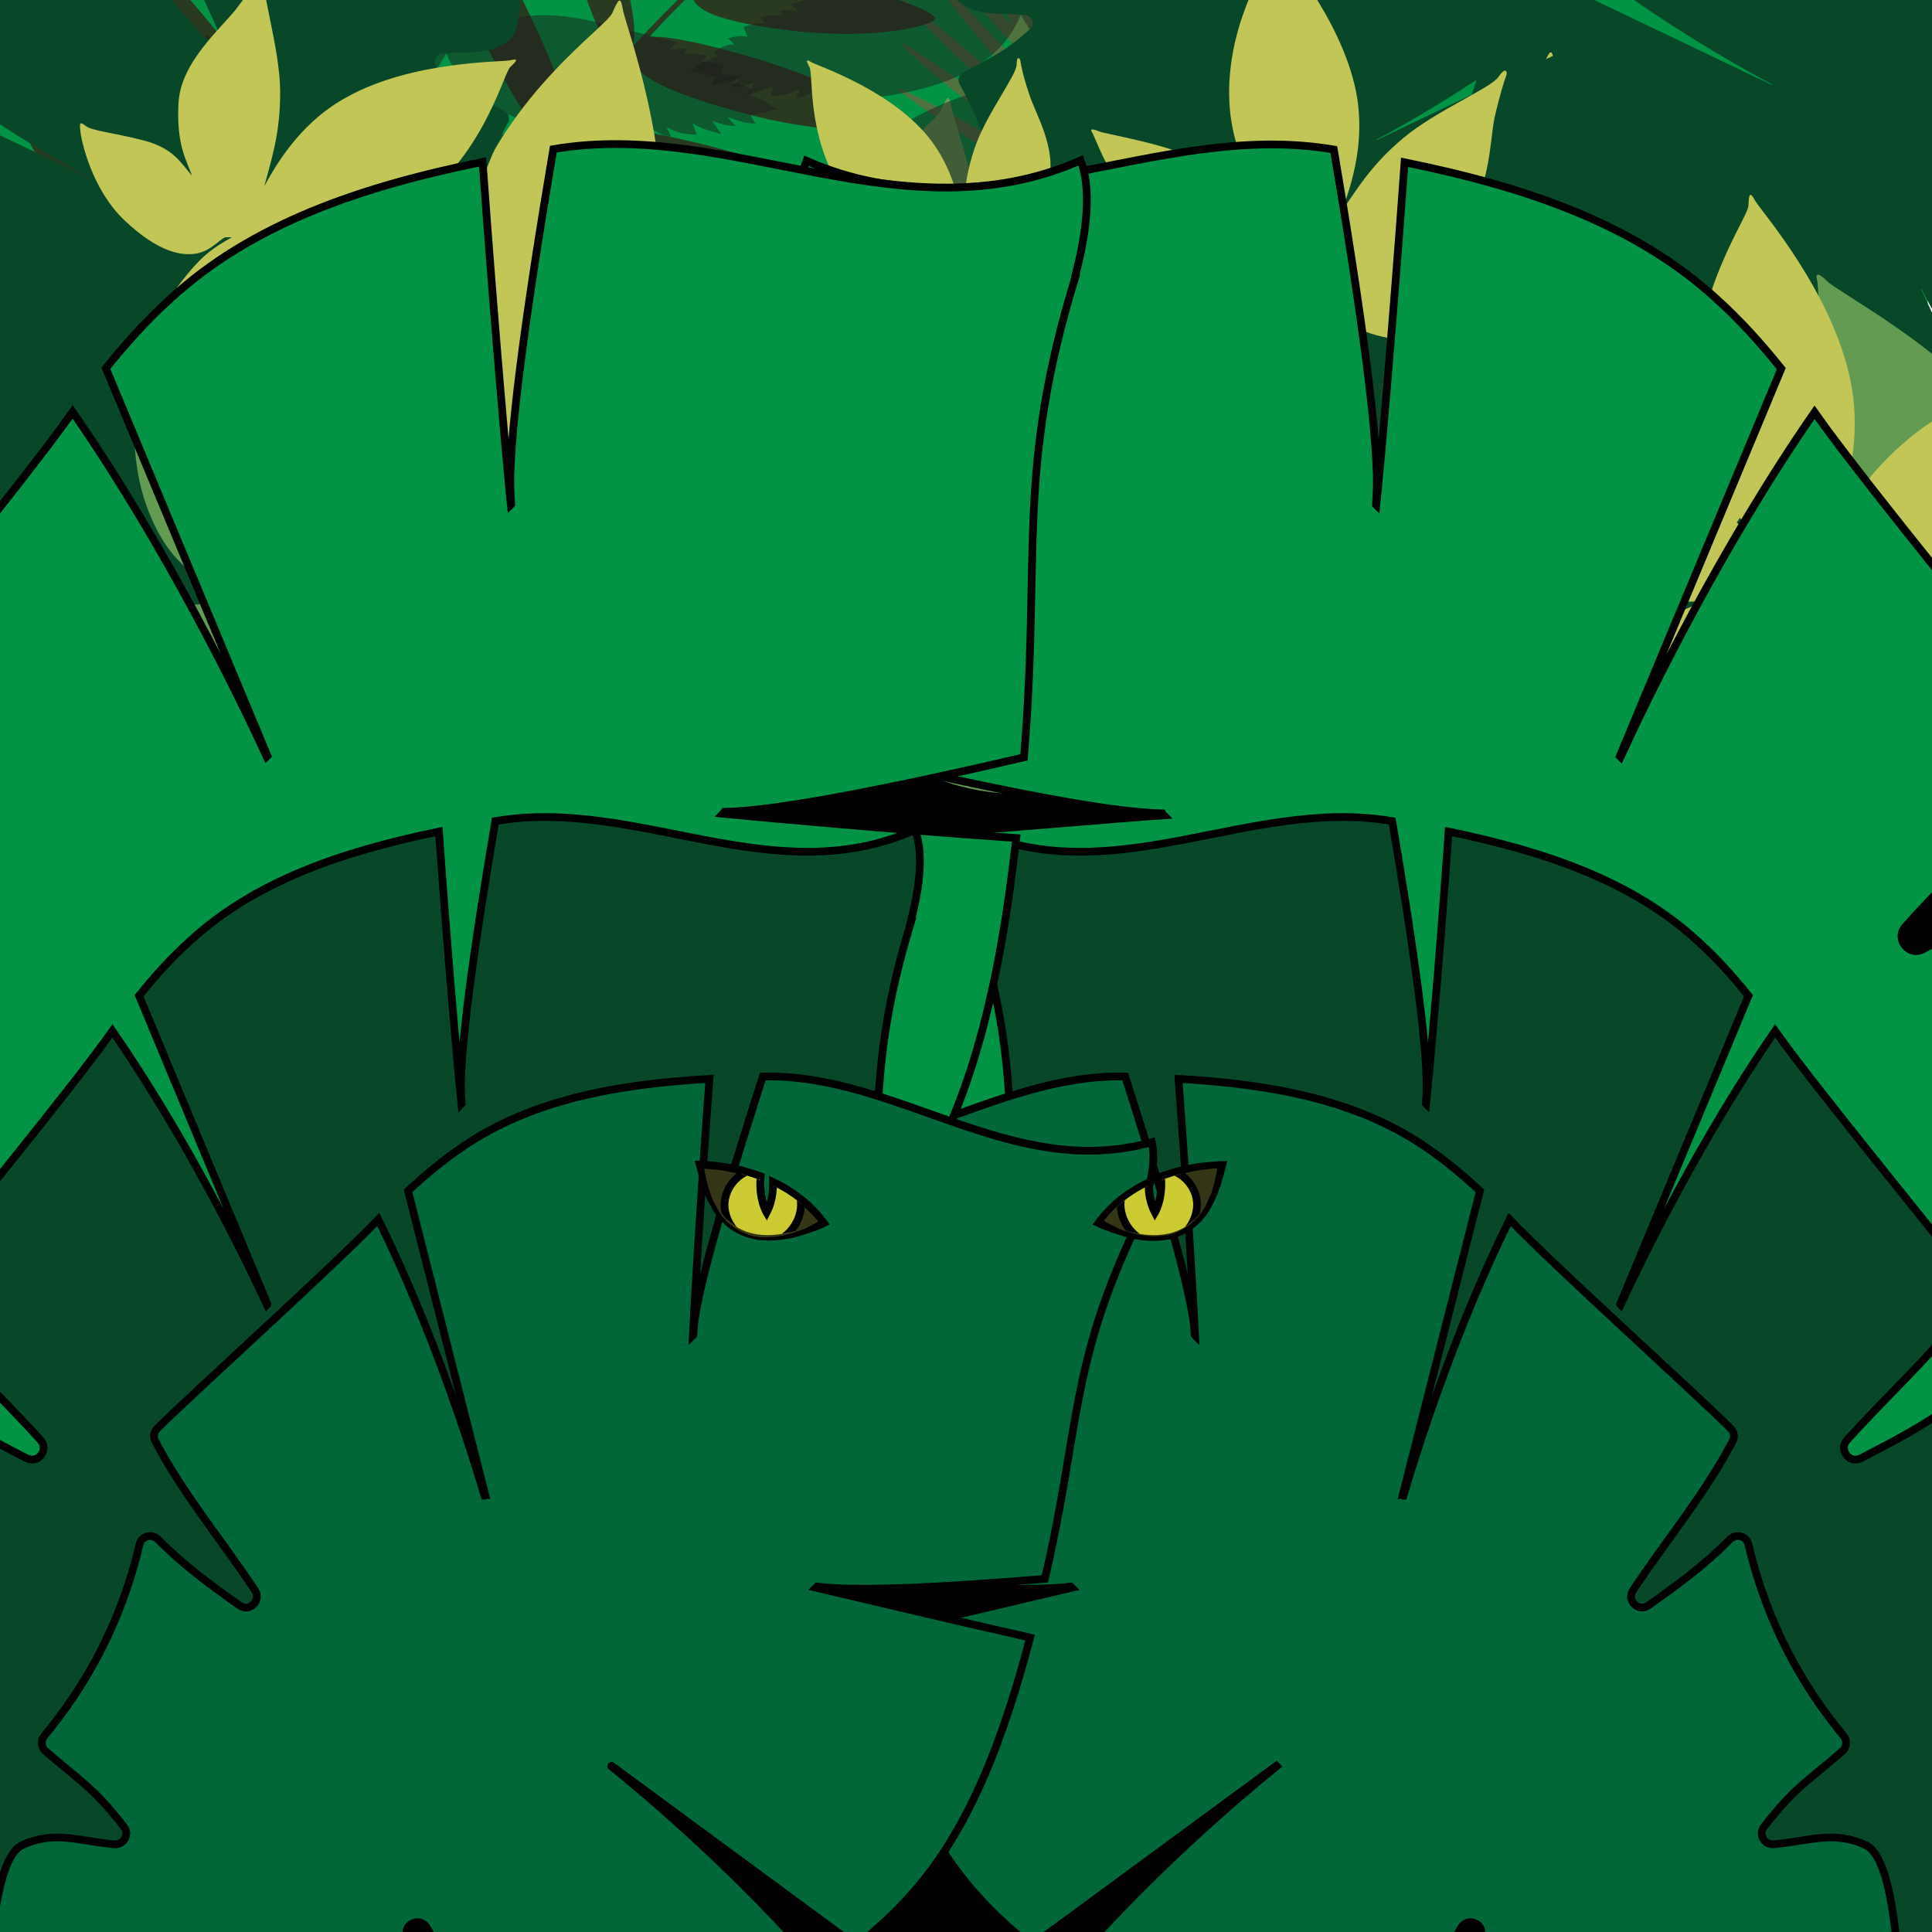 <svg version="1.1" xmlns="http://www.w3.org/2000/svg" xmlns:xlink="http://www.w3.org/1999/xlink" x="0px" y="0px"
	 viewBox="0 0 500 500" enable-background="new 0 0 500 500" xml:space="preserve">
<g id="background">
	<rect fill="#009444" width="498.9" height="500"/>
	<circle cx="245.3" cy="408.6" r="319.5"/>
</g>
<g id="backgroundleaves">
	<g>
		<path fill="#4F723F" d="M273.7,20.5c0.2,0.1,1.7,5.8,3.5,12.9c14.2,58.5,35.5,105.1,66.2,144.8c3.6,5,6.3,9.2,5.8,9.3
			c-0.4,0.1-3.9-3.9-7.6-8.9c-30.9-39.7-51.5-86.4-65.3-145.3C274.5,26.2,273.5,20.4,273.7,20.5z"/>
		<path fill="#4F723F" d="M259.3,8.4c12.1,13.1,13.7,13.5,14.1,12.7c0.5-0.8-0.3-2.5-12.9-16.1c-12.7-13.6-22-23.2-22-22.6
			C238.5-17,247.3-4.7,259.3,8.4z"/>
		<path fill="#4F723F" d="M261.2,18.9c13.2,14.4,14.9,14.8,15.3,13.9c0.5-0.9-0.3-2.8-14.1-17.6c-13.8-14.9-23.8-25.4-23.8-24.7
			C238.6-8.9,248.1,4.5,261.2,18.9z"/>
		<path fill="#4F723F" d="M259.8,25.5c15.9,13.4,18,14,18.2,13c0.4-0.9-1.2-2.9-17.8-17c-16.5-14.1-26.9-22.7-26.8-22
			C233.6,0.3,244,12.2,259.8,25.5z"/>
		<path fill="#4F723F" d="M261,34.3c16.8,12,18.9,12.4,19,11.3c0.4-0.9-1.4-2.9-18.9-15.5c-17.3-12.6-28-19.7-27.9-18.9
			C233.4,11.9,244.4,22.4,261,34.3z"/>
		<path fill="#4F723F" d="M261.6,42.4c17.7,10.1,19.8,10.3,19.7,9.2c0.2-1-1.8-2.9-20-13.5c-18.2-10.6-29.2-15.9-29-15.1
			C232.5,23.6,244.1,32.3,261.6,42.4z"/>
		<path fill="#4F723F" d="M262.5,61.8c21.7,8.5,24.5,8.6,24.5,6.9c0.4-1.4-2.3-4-24.3-12.9c-21.7-8.7-34.4-10.1-34.4-9.2
			C228.4,47.6,241.2,53.5,262.5,61.8z"/>
		<path fill="#4F723F" d="M262.3,51.5c18.8,7.6,21.3,7.8,21.2,6.6c0.3-1-2.1-3.1-21.2-10.9c-18.8-7.7-29.9-9.7-29.9-9
			C232.5,38.7,243.8,44.1,262.3,51.5z"/>
		<path fill="#4F723F" d="M264.5,72.2c22.1,7.3,24.9,7.3,24.7,5.6c0.3-1.4-2.4-3.9-24.8-11.5c-22.1-7.4-35.3-7.9-35.3-7
			C229.1,60.1,242.7,65.1,264.5,72.2z"/>
		<path fill="#4F723F" d="M271.9,104.5c25.6,3.6,28.2,3,27.9,1.1c0-1.6-2.9-3.9-28.4-7.3c-25.3-3.2-41.9-0.6-42,0
			C229.5,99.1,246.5,101,271.9,104.5z"/>
		<path fill="#4F723F" d="M268.5,91.7c25,4.3,27.8,4,27.6,2.4c0.2-1.4-2.8-3.5-27.7-7.8c-24.7-4-40.4-1.9-40.5-1.3
			C227.9,85.7,243.7,87.6,268.5,91.7z"/>
		<path fill="#4F723F" d="M264.1,81.6c24.7,4,27.7,3.8,27.4,2.1c0.2-1.3-2.9-3.6-27.5-7.6c-24.3-3.8-39.4-1.1-39.5-0.5
			C224.6,76.4,239.7,77.8,264.1,81.6z"/>
		<path fill="#4F723F" d="M275,115.1c27.1,2.5,29.5,1.7,29.3,0.1c0-1.4-2.7-3.1-29.5-5.2c-26.7-2-45.5,0.4-45.6,1
			C229.1,111.5,248,112.6,275,115.1z"/>
		<path fill="#4F723F" d="M278.7,122.8c27.1,3,29.4,2.1,29.2,0.6c-0.1-1.5-2.6-3.1-29.5-5.6c-26.8-2.4-46-0.8-46.1-0.3
			C232.2,118,251.6,119.8,278.7,122.8z"/>
		<path fill="#4F723F" d="M285.9,140.1c30.1,4.5,32.2,3.4,32.2,1.8c-0.1-1.7-2.4-3.2-32.2-7c-29.8-3.7-52.5-3.8-52.7-3.3
			C233,131.9,255.5,135.3,285.9,140.1z"/>
		<path fill="#4F723F" d="M280.8,131.5c30.3,3.8,32.6,2.8,32.6,1.1c0-1.6-2.5-3.3-32.4-6.4c-29.9-3-52-1.9-52.2-1.4
			C228.5,125.2,250.4,127.6,280.8,131.5z"/>
		<path fill="#4F723F" d="M298.9,163.8c33.5,5.7,34.5,3.1,34.4,1.3c-0.7-2.4-2.5-3.4-35.5-7.4c-33.4-4.3-60.9-8.2-60.9-7.9
			C236.4,149.9,264.6,157.4,298.9,163.8z"/>
		<path fill="#4F723F" d="M310.9,178.7c29.6,2.9,30-1.2,29.6-2.8c-1-2.7-2.8-2.3-32.3-3.4c-29.9-1.6-54.8-8.7-54.5-8.5
			C253.7,163.8,280.6,174.6,310.9,178.7z"/>
		<path fill="#4F723F" d="M322.1,192.3c25.8-0.2,25.8-6.4,25.1-7.6c-1.2-3.1-3.1-0.8-29.2,1.2c-26.5,1.1-48.2-11-47.6-10.9
			C270.7,174.8,295.8,190.8,322.1,192.3z"/>
		<path fill="#4F723F" d="M288.8,152c34.8,5.6,36.4,3.6,36.3,1.6c-0.5-2.3-2.7-3.8-36.9-7.8c-34.4-4.1-61.9-5.6-62-5.3
			C225.9,140.6,253.4,145.9,288.8,152z"/>
		<path fill="#4F723F" d="M267.8,3.9c5.1,15.1,4.4,16.3,3.3,15.9c-1.2-0.3-2.4-2-7.6-17.7c-5.3-15.7-8.9-26.4-8.3-26
			C255.8-23.5,262.7-11.1,267.8,3.9z"/>
		<path fill="#4F723F" d="M275.3,15.3c3.3,16.6,2.3,17.8,1.2,17.3c-1.3-0.4-2.3-2.4-5.7-19.6c-3.5-17.2-5.7-28.3-5.1-27.8
			C266.4-14.4,272-1.2,275.3,15.3z"/>
		<path fill="#4F723F" d="M259-5.7c9.4,17.8,9.3,19.6,8.3,19.4c-1.1,0-2.7-1.9-12.3-20.6c-9.7-18.6-16.1-31.5-15.5-31.1
			C240-37.6,249.6-23.3,259-5.7z"/>
		<path fill="#4F723F" d="M281.7,26.6c0.4,17.7-0.6,19.3-1.6,18.6c-1.1-0.4-1.8-2.9-2.4-21.3c-0.7-18.3-0.6-28.7,0-28.2
			C278.3-3.7,281.2,9.2,281.7,26.6z"/>
		<path fill="#4F723F" d="M285.9,33.2c-1.9,17.2-3.1,18.7-4.1,17.9c-1.1-0.5-1.6-3,0.3-20.9c1.8-17.7,3.9-27.4,4.4-26.8
			C287,4,287.8,16.3,285.9,33.2z"/>
		<path fill="#4F723F" d="M294.9,48c-6,19-7.8,20.9-9.3,19.7c-1.6-0.6-2.2-4,3.7-23.5c5.8-19.1,12.5-27.8,13.3-27.2
			C303.4,17.7,301,29.4,294.9,48z"/>
		<path fill="#4F723F" d="M290.2,40.2c-5.1,16.4-6.5,18.2-7.6,17.3c-1.1-0.4-1.5-3.4,3.5-20.2c4.9-16.5,10.1-24.3,10.7-23.9
			C297.4,14,295.3,24.2,290.2,40.2z"/>
		<path fill="#4F723F" d="M300.3,58.1c-7.4,18.6-9.3,20.3-10.7,19.1c-1.5-0.7-2-4.1,5.3-23.1c7.3-18.7,15.2-27.3,15.9-26.8
			C311.5,28,307.7,39.8,300.3,58.1z"/>
		<path fill="#4F723F" d="M317.6,87.7c-13.2,18.2-15.5,19.4-17.1,18c-1.5-1.1-1.7-4.2,11.6-22.3c13.3-18,26.4-26.8,27.1-26.3
			C339.9,57.6,330.8,69.6,317.6,87.7z"/>
		<path fill="#4F723F" d="M311.5,75.1c-12.2,18.5-14.2,20-15.6,18.8c-1.4-0.8-1.5-4,10.7-22.4c12.2-18.2,24.1-26.7,24.7-26.3
			C331.9,45.7,323.7,56.9,311.5,75.1z"/>
		<path fill="#4F723F" d="M307.5,66c-12.2,18.2-14.3,19.9-15.7,18.7c-1.4-0.7-1.5-4.1,10.7-22.3c12.1-17.9,24-25.7,24.7-25.3
			C327.9,37.6,319.7,48.1,307.5,66z"/>
		<path fill="#4F723F" d="M324.3,96.5c-15.4,18.2-17.7,19.2-19.1,18c-1.4-1-1.2-3.6,14.3-21.5c15.5-17.8,30.1-27.7,30.7-27.4
			C350.8,65.8,339.7,78.2,324.3,96.5z"/>
		<path fill="#4F723F" d="M327.4,105.3c-15,18.3-17.3,19-18.7,18c-1.4-1-1.2-3.5,14-21.5c15.3-17.9,29.5-28.7,30.1-28.3
			C353.4,73.7,342.4,86.8,327.4,105.3z"/>
		<path fill="#4F723F" d="M338.2,121.7c-15.8,20.8-18.2,21.1-19.8,20c-1.5-1.2-1.6-3.4,14.7-23.5c16.3-20.3,31.7-33.8,32.2-33.5
			C365.8,84.7,354,100.5,338.2,121.7z"/>
		<path fill="#4F723F" d="M333.1,112.2c-16.5,20.6-19,21.1-20.6,20c-1.6-1.1-1.5-3.6,15.3-23.5c16.9-20,32.8-32.6,33.5-32.3
			C361.9,76.5,349.6,91.3,333.1,112.2z"/>
		<path fill="#4F723F" d="M356.2,144c-17.3,23.8-20.1,22.6-21.9,21.4c-1.8-2-1.8-3.7,16.6-26.1c18.5-22.9,34.5-41.6,34.9-41.4
			C386.3,97.7,373.4,119.2,356.2,144z"/>
		<path fill="#4F723F" d="M362.4,156.2c-16.3,23-19.2,21.1-20.8,19.8c-1.7-2.2-1.4-3.4,16.2-24.9c17.7-22.1,31.3-42.3,31.5-42.1
			C389.5,108.9,378.5,132.1,362.4,156.2z"/>
		<path fill="#4F723F" d="M369.2,167.5c-16.8,21.4-20.9,18.1-22,17c-1.8-2.6-0.2-2.7,18.3-22.7c18.3-20.8,27.8-43.9,27.7-43.7
			C393,117.9,385.3,144.6,369.2,167.5z"/>
		<path fill="#4F723F" d="M349,131.3c-18.2,24.2-21,23.6-22.9,22.3c-1.8-1.8-2-4,17.1-26.9c19.2-23.2,37.1-40.1,37.5-39.9
			C381.3,86.7,367.2,106.3,349,131.3z"/>
	</g>
	<path fill="#084829" d="M373.8,66.7c1.6-23.2,5.3-44.4,15.4-60.7c2.8-4.6,6-8.8,9.4-12.7L458.6,22c0,0,0.1-0.1,0.1-0.1
		c-8.7-4.6-32.1-17.8-54-35.4C415-24,456-42.6,462.2-49.2c0.9-0.9,2.4-1,3.3-0.2c9.6,8.7,17.6,19.4,26.3,29.1c1.8,2,5-0.1,4-2.6
		c-3.5-7.9-7.1-16-12.1-23.7c-1-1.5,0-3.4,1.7-3.6c15.6-2.1,28-9,37.7-17.4c1.2-1,3-0.6,3.7,0.7c4.9,9.6,5.7,12.8,11.9,21.1
		c1.4,1.8,4.3,0.9,4.3-1.4c0-8.7-1.6-15.5,1.8-22.9c3.4-7.5,27.9-3.7,39.8-1.7c1.6,0.3,2.5,2.1,1.7,3.5c-1,1.7-2.1,3.5-3.4,5.4
		c-0.4,0.5-0.5,1.1-0.4,1.7c2.4,14.8,5.4,37.9,0,42c-6.2,4.7-12.2,3.2-19.9,4c-2.1,0.2-2.9,2.8-1.3,4.2c8.4,7.4,11,7.8,20,13.1
		c1.1,0.7,1.5,2.1,0.9,3.2c-6.6,12-11.9,26.9-12.7,45c-0.1,1.9-2.2,2.9-3.8,1.8c-6.6-4.6-13.4-7.8-20.2-10.9
		c-2.4-1.1-4.5,1.9-2.7,3.8c9.2,9.4,19.3,17.6,27.5,28c0.6,0.8,0.7,1.9,0.1,2.8c-5.2,7.7-31,41.6-39,54.1
		c-16.2-21.5-29.2-45.5-34.1-55.1c0,0-0.1,0.1-0.1,0.1l29.1,62.4c-3,4.1-6.3,8.1-10,11.7c-12.9,13-30.6,19.8-50.3,24.7
		c-3.1-27.2-6.1-50.7-6.9-55.9c0,0-0.1,0.1-0.1,0.1c0,0.3,0.1,0.7,0.1,1.2c1,8.2-1.3,30.9-4.6,57.3c-29.1,6.2-57.8-12.4-86.5,1.8
		c-1.8-4.3-1.7-10.9,0.1-18.9c0,0-0.1,0-0.1,0c8.5-32.6,3.7-46.1,5.1-79.4c21.6-6,40.2-10.5,48.7-11c0.1-0.1,0.1-0.2,0.2-0.3
		C414.1,68.3,395.3,67.4,373.8,66.7z"/>
	<g>
		<g>
			<g>
				<path fill="#293A21" d="M197.8-18.1c0.1,0.2-4,3.2-8.8,7.2c-44.2,38.3-79.9,97.2-104.6,196.4c-3.6,14.3-7,26.3-8,25.6
					c-1-0.7,1-13.9,4.7-28.2c25.8-98.8,62.6-157,107.4-194.8C193.3-15.8,197.7-18.4,197.8-18.1z"/>
			</g>
		</g>
		<path fill="#293A21" d="M146-17.9c9,29.8,12.2,32.3,15.5,31.4c3.2-0.6,5.1-4.3-3.7-33.6c-8.4-27.8-20.7-47.2-22.4-47.1
			C133.8-67,137.4-46.2,146-17.9z"/>
		<path fill="#293A21" d="M120.6,1.5c16.7,33.7,20.5,35.8,24,33.7c3.3-1.8,4.9-6.9-11.4-39.3c-15.9-31.3-35.8-52.4-37.6-52
			C93.9-55.7,104.3-31.1,120.6,1.5z"/>
		<path fill="#293A21" d="M96.3,28.2c22.1,37.6,26.5,39.2,30.1,36c3.4-2.7,4.7-8.9-16.9-44.5C88.2-14.9,62.9-38.1,61-37.5
			C59.2-36.8,74.4-8.5,96.3,28.2z"/>
		<path fill="#293A21" d="M70.6,61.4c25.8,46.9,30.9,48.7,35.1,44.6c3.9-3.5,5.5-11.2-19.8-54.9C61.1,8.7,31.5-19.7,29.3-19.2
			C27.1-18.5,45.4,15.9,70.6,61.4z"/>
		<path fill="#293A21" d="M43.6,102.2c33.1,60.3,39.1,61.3,44,55.2c4.5-5.5,6-15.5-26.7-70.3c-32-53.1-70.1-89.6-72.6-89
			C-14-1.2,11.5,43.7,43.6,102.2z"/>
		<path fill="#293A21" d="M204.5,7.9C181.1,5,179,1.3,178.8-2.6c-0.1-4,1.7-6.5,24.9-3.7c21.5,2.5,38.1,9.1,38.3,11
			C242.2,6.6,226.3,10.5,204.5,7.9z"/>
		<path fill="#293A21" d="M190.6,28.8c-25.1-7-26.9-11.2-26.7-15.3c0.3-4.1,2.5-6.5,27.1,0.3c23,6.3,40.9,16.3,41,18.3
			C232.1,34.2,214,35.4,190.6,28.8z"/>
		<path fill="#293A21" d="M177.5,54.3c-29.7-6.8-31.8-12-31.7-16.8c0.2-5,2.7-7.8,31.7-1.2c26.8,6,48.1,16.2,48.3,18.6
			C226,57.2,205,60.4,177.5,54.3z"/>
		<path fill="#293A21" d="M160.9,91.8c-33.1-14.4-34.9-20.9-34-26.3c1-5.6,4.3-8.1,36.5,5.8c30.1,12.7,54.1,28.7,54.1,31.5
			C217.3,105.4,191.9,105.1,160.9,91.8z"/>
		<path fill="#293A21" d="M147.7,133.3c-39.3-12.3-41.4-20.8-40.7-27.5c0.9-7.2,4.3-10.3,42.4,1.9c35,10.7,63.3,24.4,63.4,27.7
			C212.8,138.4,183.9,144,147.7,133.3z"/>
		<path fill="#293A21" d="M138.5,195.6c-47.9-15.2-49.8-27.6-48.9-36.2c1.4-9.8,5.4-13,51.5,2.2c42.1,13.1,76.1,26.8,76.1,30.9
			C217.2,196.1,182.3,208.1,138.5,195.6z"/>
	</g>
	<g opacity="0.49">
		<path fill-rule="evenodd" clip-rule="evenodd" fill="#1D1D1B" d="M117,12.6c20.2-14.2,31-8.2,58.2-1.6c-0.8,0.7-1.6,1.4-2.3,2.1
			c1.6-0.5,3.2-0.6,4.9-0.4c-0.4,0.4-0.7,0.9-0.7,1.5c1.7-0.6,4.7-0.2,5.9,0.4c-0.5,0.5-1.1,1-1.6,1.4c2-0.1,4,0.3,5.9,1
			c-0.4,0.8-0.7,1.7-1.1,2.5c1.6-0.3,3.4-0.1,5.2,0.4c-0.7,0.5-1.2,1-1.7,1.6c1.9-0.1,3.5,0.8,5.1,2c-0.3,0.4-0.6,0.8-0.9,1.2
			c3.2,0.8,5.2,2.2,7.2,3.6c-2.1,0.4-4.5,1.3-6.9,1.4c0.4,0.8,0.9,1.5,1.3,2.3c-2.5,0-4.8-0.9-7.2-1.7c0.7,0.8,1.4,1.6,2.1,2.3
			c-1.9,0-3.6-0.4-6.1-1.3c0.8,1.1,1.6,2.3,2.4,3.4c-3.2-0.9-5-1.3-7.5-2.8c0.4,1,0.8,2,1.1,3c-2.8-0.3-4.3-0.1-7.8-2
			c0.4,0.8,0.8,1.7,1.2,2.5c-1.8-0.2-3.6-1.1-5.3-2.2c0.4,1.1,0.8,2.2,1.3,3.3c-19-0.9-46.5-2.9-54.3-23
			C115.9,13.3,116.5,12.9,117,12.6L117,12.6z"/>
		<path fill-rule="evenodd" clip-rule="evenodd" fill="#1D1D1B" d="M100.6,38.4c8.4,23.4,20.8,24.7,47.1,35c-0.2-1-0.5-2-0.7-3
			c1,1.3,2.3,2.4,3.8,3.2c0-0.6,0-1.2,0.3-1.7c1.1,1.5,3.8,2.9,5.1,3c-0.2-0.7-0.3-1.4-0.5-2.1c1.6,1.2,3.4,2.1,5.4,2.5
			c0.2-0.9,0.4-1.8,0.5-2.7c1.1,1.2,2.7,2,4.5,2.7c-0.3-0.8-0.4-1.5-0.5-2.3c1.5,1.2,3.3,1.4,5.4,1.3c0-0.5,0-1,0-1.5
			c3.1,1.2,5.6,1.2,8,1.2c-1.5-1.6-3-3.7-4.9-5.2c0.8-0.4,1.6-0.7,2.4-1.1c-2.1-1.5-4.5-2.1-6.9-2.7c1-0.2,2-0.5,3-0.7
			c-1.6-1.1-3.2-1.8-5.7-2.5c1.3-0.5,2.6-0.9,4-1.4c-3.1-1.1-4.8-1.8-7.8-2c0.9-0.6,1.8-1.2,2.7-1.8c-2.5-1.4-3.6-2.4-7.6-2.9
			c0.8-0.5,1.6-0.9,2.5-1.3c-1.7-0.9-3.6-1.2-5.7-1.2c1-0.7,2-1.3,3-2c-16.2-10.3-40-24.5-58.1-12.5
			C100.1,37.2,100.3,37.8,100.6,38.4L100.6,38.4z"/>
		<path fill-rule="evenodd" clip-rule="evenodd" fill="#1D1D1B" d="M97.1,35.9c-21.8-5.1-26-20.5-38-43C60.1-7,61-6.9,62-6.8
			c-1.3-0.8-2.4-1.8-3.2-3.1c0.5,0,1.1-0.1,1.5-0.4c-1.4-0.8-3-3.1-3.3-4.3c0.7,0.1,1.3,0.2,2,0.2c-1.3-1.3-2.2-2.9-2.9-4.6
			c0.8-0.3,1.6-0.5,2.4-0.8c-1.2-0.9-2.1-2.2-2.9-3.8c0.7,0.2,1.4,0.2,2.1,0.2c-1.2-1.2-1.6-2.8-1.7-4.7c0.4,0,0.9-0.1,1.3-0.1
			c-1.4-2.7-1.7-4.9-1.9-7.1c1.6,1.2,3.6,2.3,5.1,3.9c0.2-0.8,0.5-1.5,0.8-2.3c1.5,1.7,2.3,3.8,3.2,5.9c0.1-0.9,0.2-1.9,0.3-2.8
			c1.2,1.3,2,2.7,2.8,4.9c0.3-1.2,0.6-2.5,0.8-3.7c1.3,2.7,2.1,4.2,2.6,6.8c0.4-0.9,0.9-1.7,1.4-2.6c1.5,2.1,2.5,2.9,3.4,6.5
			c0.3-0.8,0.6-1.6,1-2.3c0.9,1.4,1.4,3.1,1.7,4.9c0.5-0.9,1-1.9,1.5-2.9C90.8-5.4,107.7,19,98.8,36.4
			C98.2,36.3,97.7,36.1,97.1,35.9L97.1,35.9z"/>
		<path fill-rule="evenodd" clip-rule="evenodd" fill="#1D1D1B" d="M83.6,59.4c19.2-4.5,25.4,3.2,43.6,16.2
			c-0.8,0.3-1.6,0.6-2.3,0.8c1.3,0.1,2.6,0.5,3.7,1.1c-0.4,0.2-0.8,0.5-1,0.9c1.4,0.1,3.6,1.3,4.2,2.1c-0.5,0.2-1.1,0.4-1.6,0.6
			c1.5,0.5,2.8,1.4,4,2.5c-0.5,0.5-1,1-1.6,1.5c1.3,0.2,2.5,0.9,3.8,1.8c-0.6,0.1-1.2,0.4-1.7,0.7c1.4,0.5,2.4,1.6,3.2,3
			c-0.3,0.2-0.7,0.4-1,0.6c2.1,1.6,3.2,3.2,4.2,4.8c-1.7-0.3-3.7-0.4-5.5-1c0.1,0.7,0.2,1.4,0.3,2.1c-1.9-0.8-3.3-2.1-4.8-3.4
			c0.3,0.8,0.6,1.6,0.8,2.3c-1.5-0.6-2.6-1.4-4.1-2.8c0.3,1.1,0.5,2.2,0.8,3.2c-2.1-1.6-3.3-2.4-4.7-4.3c0,0.9,0,1.7-0.1,2.6
			c-2-1-3.2-1.3-5.2-3.8c0.1,0.7,0.1,1.5,0.2,2.2c-1.3-0.7-2.3-1.9-3.2-3.2c0,0.9,0,1.9-0.1,2.8c-13.8-6.3-33.6-16-33.4-33.3
			C82.7,59.6,83.2,59.5,83.6,59.4L83.6,59.4z"/>
		<path fill-rule="evenodd" clip-rule="evenodd" fill="#1D1D1B" d="M82.7,56.9c2.5-19.6-5.7-25-20.6-41.8c-0.2,0.8-0.4,1.6-0.6,2.4
			c-0.3-1.3-0.8-2.5-1.5-3.6c-0.2,0.4-0.4,0.8-0.8,1.1c-0.2-1.4-1.7-3.4-2.5-4c-0.1,0.6-0.3,1.1-0.4,1.7c-0.7-1.5-1.7-2.7-2.9-3.8
			c-0.4,0.6-0.9,1.1-1.4,1.7c-0.4-1.2-1.2-2.4-2.2-3.6c-0.1,0.6-0.2,1.2-0.5,1.8c-0.6-1.3-1.9-2.2-3.3-2.8c-0.2,0.4-0.3,0.7-0.5,1.1
			c-1.8-1.9-3.5-2.9-5.2-3.7C40.7,5,41,7,41.8,8.8c-0.7,0-1.4-0.1-2.1-0.1c0.9,1.8,2.4,3.1,3.9,4.4c-0.8-0.2-1.6-0.4-2.4-0.6
			c0.7,1.4,1.6,2.4,3.2,3.8c-1.1-0.2-2.2-0.3-3.3-0.5c1.8,1.9,2.8,3,4.8,4.2c-0.8,0.1-1.7,0.2-2.6,0.3c1.2,1.9,1.6,3,4.3,4.8
			c-0.7,0-1.5,0-2.2,0.1c0.9,1.2,2.1,2.1,3.6,2.9c-0.9,0.1-1.9,0.2-2.8,0.3c7.7,13.1,19.4,31.8,36.5,29.8
			C82.6,57.9,82.7,57.4,82.7,56.9L82.7,56.9z"/>
		<path fill-rule="evenodd" clip-rule="evenodd" fill="#1D1D1B" d="M64.4,80.7c2.8,13.5,9.4,15.2,23,22.8c-0.1-0.6-0.1-1.2-0.2-1.7
			c0.5,0.8,1.1,1.5,1.8,2c0-0.3,0.1-0.7,0.3-0.9c0.5,0.9,1.9,1.9,2.6,2.1c0-0.4-0.1-0.8-0.1-1.2c0.8,0.8,1.7,1.4,2.8,1.8
			c0.2-0.5,0.3-1,0.5-1.4c0.5,0.7,1.3,1.3,2.3,1.9c-0.1-0.4-0.1-0.8-0.1-1.3c0.7,0.8,1.7,1,2.8,1.1c0-0.3,0.1-0.5,0.1-0.8
			c1.6,0.9,3,1.1,4.3,1.3c-0.7-1-1.4-2.2-2.3-3.2c0.5-0.1,0.9-0.3,1.4-0.4c-1-1-2.3-1.5-3.6-2c0.6-0.1,1.1-0.1,1.7-0.2
			c-0.8-0.7-1.6-1.2-3-1.8c0.8-0.2,1.5-0.3,2.3-0.5c-1.6-0.8-2.5-1.4-4.1-1.7c0.5-0.3,1.1-0.5,1.6-0.8c-1.2-1-1.8-1.6-3.9-2.2
			c0.5-0.2,1-0.4,1.5-0.5c-0.8-0.6-1.9-0.9-3-1.1c0.6-0.3,1.2-0.6,1.8-0.9c-8.1-6.9-20-16.5-30.8-11.4C64.2,80,64.3,80.3,64.4,80.7
			L64.4,80.7z"/>
		<path fill-rule="evenodd" clip-rule="evenodd" fill="#1D1D1B" d="M64,78c0.9-14.1-5.2-17.7-16.7-29c-0.1,0.6-0.2,1.2-0.3,1.8
			c-0.2-0.9-0.7-1.8-1.3-2.5c-0.1,0.3-0.3,0.6-0.5,0.8c-0.2-1-1.3-2.4-2-2.7c-0.1,0.4-0.1,0.8-0.2,1.2c-0.6-1-1.3-1.9-2.3-2.6
			c-0.3,0.4-0.6,0.9-0.9,1.3c-0.3-0.9-1-1.7-1.7-2.5c0,0.5-0.1,0.9-0.3,1.3c-0.5-0.9-1.4-1.5-2.5-1.9c-0.1,0.3-0.2,0.5-0.3,0.8
			c-1.4-1.3-2.6-1.9-3.9-2.4c0.4,1.2,0.7,2.6,1.4,3.8c-0.5,0-1,0-1.5,0c0.8,1.2,1.9,2.1,3,3c-0.6-0.1-1.2-0.2-1.8-0.3
			c0.6,1,1.3,1.7,2.4,2.6c-0.8-0.1-1.6-0.1-2.4-0.2c1.4,1.3,2.1,2.1,3.6,2.8c-0.6,0.1-1.2,0.2-1.8,0.3c1,1.3,1.3,2.1,3.3,3.2
			c-0.5,0-1.1,0.1-1.6,0.1c0.7,0.8,1.6,1.4,2.7,1.9c-0.7,0.1-1.3,0.2-2,0.4c6.1,9.1,15.3,21.9,27.5,19.8C63.9,78.7,63.9,78.4,64,78
			L64,78z"/>
		<path fill-rule="evenodd" clip-rule="evenodd" fill="#1D1D1B" d="M77.8-28.8c0.9,0.2,1.9,0.3,2.8,0.5c-1.3-0.9-2.3-2-3.1-3.2
			c0.5,0,1.1-0.1,1.5-0.4c-1.4-0.9-2.9-3.3-3.1-4.4c0.7,0.1,1.3,0.2,2,0.3c-1.2-1.4-2.1-3-2.7-4.8c0.8-0.2,1.6-0.4,2.4-0.7
			c-1.1-0.9-2-2.3-2.8-3.9c0.7,0.2,1.4,0.3,2.2,0.3c-1.2-1.3-1.5-2.9-1.5-4.8c0.5,0,0.9,0,1.4-0.1c-1.3-2.7-1.5-5-1.6-7.2
			c1.5,1.2,3.5,2.5,5,4.1c0.3-0.8,0.6-1.5,0.9-2.3c1.5,1.8,2.2,4,2.9,6.1c0.2-0.9,0.3-1.9,0.5-2.8c1.1,1.4,1.9,2.8,2.6,5.1
			c0.3-1.2,0.7-2.5,1-3.7c1.2,2.8,2,4.3,2.3,7c0.5-0.9,1-1.7,1.5-2.6c1.5,2.2,2.4,3.1,3.1,6.7c0.4-0.8,0.7-1.6,1.1-2.3
			c0.9,1.5,1.3,3.2,1.5,5.1c0.5-0.9,1.1-1.9,1.6-2.8c10.4,14.1,24.9,34.9,15.2,52.1C94.7,8.7,90.9-9,77.8-28.8L77.8-28.8z"/>
		<path fill-rule="evenodd" clip-rule="evenodd" fill="#1D1D1B" d="M40.9,101.6C92.6,50.9,120.4,8.9,150.1-57.1l0.9,1
			c-14.1,33.6-37.9,79-61.2,106.9c-16.4,19.6-30,34.9-47.5,53.2L40.9,101.6L40.9,101.6z"/>
		<path fill-rule="evenodd" clip-rule="evenodd" fill="#1D1D1B" d="M116,13.3c27.9-0.6,41.5,4.9,69.5,11.8
			C162.4,20.1,139.3,15.6,116,13.3L116,13.3z"/>
		<path fill-rule="evenodd" clip-rule="evenodd" fill="#1D1D1B" d="M100.4,36.2c28,9.6,38.4,14.6,63.5,29.8
			C141.9,54.8,123.5,46,100.4,36.2L100.4,36.2z"/>
		<path fill-rule="evenodd" clip-rule="evenodd" fill="#1D1D1B" d="M82.3,59.9c23.4,8,30.4,15.1,49.4,30.3
			C108.9,74.7,109,73,82.3,59.9L82.3,59.9z"/>
		<path fill-rule="evenodd" clip-rule="evenodd" fill="#1D1D1B" d="M64.4,79.6c17.7,7.4,19.7,9.3,33.5,21.7
			C80.3,88.8,90,93.3,64.4,79.6L64.4,79.6z"/>
		<path fill-rule="evenodd" clip-rule="evenodd" fill="#1D1D1B" d="M114.5,11.8C104-12,100.1-18.2,86.4-40
			C95.7-21.6,104.5-6,114.5,11.8L114.5,11.8z"/>
		<path fill-rule="evenodd" clip-rule="evenodd" fill="#1D1D1B" d="M98.8,35.9C87.7,8.4,83.8,4,66.1-20C79.1,0,87.4,13.6,98.8,35.9
			L98.8,35.9z"/>
		<path fill-rule="evenodd" clip-rule="evenodd" fill="#1D1D1B" d="M82.4,58.1C72.2,39.6,61.2,26.9,50.2,15.5
			C61.6,30.1,70.5,40,82.4,58.1L82.4,58.1z"/>
		<path fill-rule="evenodd" clip-rule="evenodd" fill="#1D1D1B" d="M63.4,78.9C57.2,68.6,47.6,57,38.3,49.5
			C48.4,59.1,56.9,70.3,63.4,78.9L63.4,78.9z"/>
	</g>
	<g>
		<path fill="#639B53" d="M315.8,111.4c-1.1,1.3-5,6.1-10.5,14.6c-5.4,8.5-12.7,29.5-28.6,36.3c-15.8,6.8-23.4,5.1-30.1,5.1
			c6.9,2.6,13.5,3.3,20.9,13.9c7.4,10.7,10.9,18.3,13.7,20.2c2.8,1.9,1.9,2-1.3,2.8c-3.3,0.8-23.9,4.1-41-4.4
			c-17.2-8.5-22-16.9-23-23.2c-1-6.3,2.8-12,2.1-13.7c-0.4-0.9-0.6-1.8-0.8-2.2c-0.7,3.3-1.4,9.7-4.7,16.6
			c-3.6,7.4-8.9,15.2-15,22.7c-6.1,7.4-11.5,13.8-12.6,15.3c-1.1,1.4-1.4,3-1.6,4.8c-0.3,1.8-2.8,1.6-5.5,1.9
			c-2.7,0.4-5.9,0.6-3.8-1.9c0.7-0.8,3.8-3.6,4.9-5.4c1-1.8,6.3-6.9,10-10.6c3.6-3.8,14.4-16.5,17.5-22.4c5-9.3,6.8-17.8,7.2-21.8
			c-1.2,0.4-1.6,3.1-2.2,6.2c-0.7,3.7-4.9,12.4-22.3,13c-17.4,0.6-35.5-8.1-43.3-11.5c-7.8-3.4-10.3-4.4-13-4.8
			c-2.7-0.4-1.5-0.5,1-2.5c2.6-2,12.7-7.8,27.4-9.7c14.7-1.9,19.6-1.8,22.8-1.9c-6.4-2-20.4-5-28.6-21.3
			c-8.8-17.4-5.9-32.5-6.8-38.1c-1-5.7-0.9-13.5-1.4-15.3c-0.4-1.8,0.8-1.3,2.8,0.7c1.9,2,26.4,15.6,36,27.2
			c13.6,16.5,14.6,20.9,20.2,32.6c2.3-0.2-11.5-24.3-0.5-55.2c11-30.5,36.3-47.1,37.8-50.9c1.6-3.7,2.1-4.4,2.7-0.8
			c0.5,3.6,13.8,37.7,9.2,68.1c-2.4,15.9-10.4,30.8-23.1,45c8.8-6.1,18.1-13.9,34.8-19.9c16.8-6,41.4-6.8,45.7-10.1
			C317.1,107.7,317,110.1,315.8,111.4z"/>
	</g>
	<g>
		<path fill="#639B53" d="M638.8,109.5c-1.1,1.3-5,6.1-10.5,14.6c-5.4,8.5-12.7,29.5-28.6,36.3c-15.8,6.8-23.4,5.1-30.1,5.1
			c6.9,2.6,13.5,3.3,20.9,13.9c7.4,10.7,10.9,18.3,13.7,20.2c2.8,1.9,1.9,2-1.3,2.8c-3.3,0.8-23.9,4.1-41-4.4
			c-17.2-8.5-22-16.9-23-23.2c-1-6.3,2.8-12,2.1-13.7c-0.4-0.9-0.6-1.8-0.8-2.2c-0.7,3.3-1.4,9.7-4.7,16.6
			c-3.6,7.4-8.9,15.2-15,22.7c-6.1,7.4-11.5,13.8-12.6,15.3c-1.1,1.4-1.4,3-1.6,4.8c-0.3,1.8-2.8,1.6-5.5,1.9
			c-2.7,0.4-5.9,0.6-3.8-1.9c0.7-0.8,3.8-3.6,4.9-5.4c1-1.8,6.3-6.9,10-10.6c3.6-3.8,14.4-16.5,17.5-22.4c5-9.3,6.8-17.8,7.2-21.8
			c-1.2,0.4-1.6,3.1-2.2,6.2c-0.7,3.7-4.9,12.4-22.3,13c-17.4,0.6-35.5-8.1-43.3-11.5c-7.8-3.4-10.3-4.4-13-4.8
			c-2.7-0.4-1.5-0.5,1-2.5c2.6-2,12.7-7.8,27.4-9.7c14.7-1.9,19.6-1.8,22.8-1.9c-6.4-2-20.4-5-28.6-21.3
			c-8.8-17.4-5.9-32.5-6.8-38.1c-1-5.7-0.9-13.5-1.4-15.3c-0.4-1.8,0.8-1.3,2.8,0.7c1.9,2,26.4,15.6,36,27.2
			c13.6,16.5,14.6,20.9,20.2,32.6c2.3-0.2-11.5-24.3-0.5-55.2c11-30.5,36.3-47.1,37.8-50.9c1.6-3.7,2.1-4.4,2.7-0.8
			c0.5,3.6,13.8,37.7,9.2,68.1c-2.4,15.9-10.4,30.8-23.1,45c8.8-6.1,18.1-13.9,34.8-19.9c16.8-6,41.4-6.8,45.7-10.1
			C640,105.8,639.9,108.3,638.8,109.5z"/>
	</g>
	<g>
		<path fill="#C2C656" d="M230.9,86.1c-1.1,1.3-5,6.1-10.5,14.6c-5.4,8.5-12.7,29.5-28.6,36.3c-15.8,6.8-23.4,5.1-30.1,5.1
			c6.9,2.6,13.5,3.3,20.9,13.9c7.4,10.7,10.9,18.3,13.7,20.2c2.8,1.9,1.9,2-1.3,2.8c-3.3,0.8-23.9,4.1-41-4.4
			c-17.2-8.5-22-16.9-23-23.2c-1-6.3,2.8-12,2.1-13.7c-0.4-0.9-0.6-1.8-0.8-2.2c-0.7,3.3-1.4,9.7-4.7,16.6
			c-3.6,7.4-8.9,15.2-15,22.7c-6.1,7.4-11.5,13.8-12.6,15.3c-1.1,1.4-1.4,3-1.6,4.8c-0.3,1.8-2.8,1.6-5.5,1.9
			c-2.7,0.4-5.9,0.6-3.8-1.9c0.7-0.8,3.8-3.6,4.9-5.4c1-1.8,6.3-6.9,10-10.6c3.6-3.8,14.4-16.5,17.5-22.4c5-9.3,6.8-17.8,7.2-21.8
			c-1.2,0.4-1.6,3.1-2.2,6.2c-0.7,3.7-4.9,12.4-22.3,13c-17.4,0.6-35.5-8.1-43.3-11.5c-7.8-3.4-10.3-4.4-13-4.8
			c-2.7-0.4-1.5-0.5,1-2.5c2.6-2,12.7-7.8,27.4-9.7c14.7-1.9,19.6-1.8,22.8-1.9c-6.4-2-20.4-5-28.6-21.3
			c-8.8-17.4-5.9-32.5-6.8-38.1c-1-5.7-0.9-13.5-1.4-15.3c-0.4-1.8,0.8-1.3,2.8,0.7c1.9,2,26.4,15.6,36,27.2
			c13.6,16.5,14.6,20.9,20.2,32.6c2.3-0.2-11.5-24.3-0.5-55.2C131.7,23.6,157,7,158.5,3.3c1.6-3.7,2.1-4.4,2.7-0.8
			c0.5,3.6,13.8,37.7,9.2,68.1c-2.4,15.9-10.4,30.8-23.1,45c8.8-6.1,18.1-13.9,34.8-19.9c16.8-6,41.4-6.8,45.7-10.1
			C232.1,82.4,232,84.8,230.9,86.1z"/>
	</g>
	<g>
		<path fill="#C2C656" d="M471.8,99.6c-1.1,1.3-5,6.1-10.5,14.6c-5.4,8.5-12.7,29.5-28.6,36.3c-15.8,6.8-23.4,5.1-30.1,5.1
			c6.9,2.6,13.5,3.3,20.9,13.9c7.4,10.7,10.9,18.3,13.7,20.2c2.8,1.9,1.9,2-1.3,2.8c-3.3,0.8-23.9,4.1-41-4.4
			c-17.2-8.5-22-16.9-23-23.2c-1-6.3,2.8-12,2.1-13.7c-0.4-0.9-0.6-1.8-0.8-2.2c-0.7,3.3-1.4,9.7-4.7,16.6
			c-3.6,7.4-8.9,15.2-15,22.7c-6.1,7.4-11.5,13.8-12.6,15.3c-1.1,1.4-1.4,3-1.6,4.8c-0.3,1.8-2.8,1.6-5.5,1.9
			c-2.7,0.4-5.9,0.6-3.8-1.9c0.7-0.8,3.8-3.6,4.9-5.4c1-1.8,6.3-6.9,10-10.6c3.6-3.8,14.4-16.5,17.5-22.4c5-9.3,6.8-17.8,7.2-21.8
			c-1.2,0.4-1.6,3.1-2.2,6.2c-0.7,3.7-4.9,12.4-22.3,13c-17.4,0.6-35.5-8.1-43.3-11.5c-7.8-3.4-10.3-4.4-13-4.8
			c-2.7-0.4-1.5-0.5,1-2.5c2.6-2,12.7-7.8,27.4-9.7c14.7-1.9,19.6-1.8,22.8-1.9c-6.4-2-20.4-5-28.6-21.3
			c-8.8-17.4-5.9-32.5-6.8-38.1c-1-5.7-0.9-13.5-1.4-15.3c-0.4-1.8,0.8-1.3,2.8,0.7c1.9,2,26.4,15.6,36,27.2
			c13.6,16.5,14.6,20.9,20.2,32.6c2.3-0.2-11.5-24.3-0.5-55.2c11-30.5,36.3-47.1,37.8-50.9c1.6-3.7,2.1-4.4,2.7-0.8
			c0.5,3.6,13.8,37.7,9.2,68.1c-2.4,15.9-10.4,30.8-23.1,45c8.8-6.1,18.1-13.9,34.8-19.9c16.8-6,41.4-6.8,45.7-10.1
			C473,95.9,472.9,98.3,471.8,99.6z"/>
	</g>
	<path fill="#084829" d="M-50.6,85.4c1.4-20.3,4.7-38.8,13.5-53.1c2.5-4.1,5.3-7.7,8.2-11.1l52.5,25.1c0,0,0.1-0.1,0.1-0.1
		c-7.6-4-28-15.5-47.2-30.9c9-9.2,44.8-25.5,50.2-31.2c0.8-0.8,2.1-0.9,2.9-0.1c8.4,7.6,15.4,16.9,23,25.4c1.6,1.8,4.4-0.1,3.5-2.2
		c-3.1-6.9-6.2-14-10.6-20.7c-0.8-1.3,0-3,1.5-3.2c13.7-1.8,24.5-7.9,33-15.2c1-0.9,2.6-0.6,3.2,0.6c4.3,8.4,5,11.2,10.4,18.5
		c1.2,1.6,3.8,0.8,3.8-1.2c0-7.6-1.4-13.5,1.6-20c3-6.5,24.4-3.2,34.7-1.5c1.4,0.2,2.2,1.8,1.5,3c-0.9,1.5-1.9,3.1-3,4.7
		c-0.3,0.4-0.4,1-0.4,1.5c2.1,12.9,4.8,33.1,0,36.7c-5.5,4.1-10.7,2.8-17.4,3.5c-1.8,0.2-2.5,2.4-1.2,3.6c7.3,6.5,9.6,6.9,17.5,11.4
		c1,0.6,1.3,1.8,0.8,2.8c-5.8,10.4-10.4,23.5-11.1,39.3c-0.1,1.7-1.9,2.6-3.3,1.6c-5.8-4-11.7-6.8-17.7-9.5c-2.1-1-4,1.7-2.3,3.4
		c8.1,8.2,16.8,15.4,24,24.5c0.6,0.7,0.6,1.7,0.1,2.5c-4.5,6.7-27.1,36.4-34.1,47.2C72.8,122,61.5,101,57.1,92.6
		c0,0-0.1,0.1-0.1,0.1l25.4,54.5c-2.6,3.6-5.5,7-8.7,10.2c-11.3,11.3-26.7,17.3-44,21.6c-2.7-23.7-5.4-44.2-6.1-48.8
		c0,0,0,0-0.1,0.1c0,0.3,0.1,0.6,0.1,1.1c0.8,7.1-1.1,27-4,50c-25.4,5.4-50.5-10.8-75.5,1.5c-1.6-3.8-1.4-9.5,0.1-16.5
		c0,0,0,0-0.1,0c7.4-28.5,3.3-40.3,4.5-69.3c18.8-5.2,35.1-9.1,42.5-9.6c0.1-0.1,0.1-0.2,0.2-0.3C-15.4,86.8-31.8,85.9-50.6,85.4z"
		/>
	<g>
		<path fill="#639B53" d="M180.8,122.8c-1,1.1-4.4,5.3-9.1,12.7c-4.7,7.4-11.1,25.8-24.9,31.7c-13.8,6-20.5,4.4-26.3,4.4
			c6,2.3,11.8,2.9,18.2,12.2c6.4,9.3,9.5,15.9,12,17.6c2.5,1.7,1.7,1.7-1.1,2.4c-2.8,0.7-20.8,3.5-35.8-3.9
			c-15-7.4-19.2-14.8-20.1-20.2c-0.9-5.5,2.4-10.4,1.8-12c-0.3-0.8-0.5-1.5-0.7-1.9c-0.6,2.9-1.2,8.5-4.1,14.5
			c-3.1,6.5-7.8,13.3-13.1,19.8c-5.3,6.5-10.1,12.1-11,13.3c-0.9,1.2-1.2,2.6-1.4,4.2c-0.2,1.5-2.5,1.4-4.8,1.7
			c-2.4,0.3-5.2,0.5-3.3-1.6c0.6-0.7,3.4-3.1,4.3-4.7c0.9-1.6,5.5-6,8.7-9.3c3.2-3.3,12.6-14.4,15.3-19.6c4.3-8.1,6-15.6,6.3-19
			c-1.1,0.4-1.4,2.7-1.9,5.4C89,173.9,85.3,181.5,70,182c-15.2,0.5-31-7.1-37.8-10c-6.8-3-9-3.9-11.4-4.2c-2.4-0.4-1.3-0.4,0.9-2.2
			c2.3-1.7,11.1-6.8,23.9-8.5c12.8-1.7,17.1-1.6,19.9-1.6c-5.6-1.8-17.8-4.4-25-18.6c-7.7-15.2-5.1-28.4-6-33.3
			c-0.9-4.9-0.8-11.8-1.2-13.4c-0.4-1.6,0.7-1.1,2.4,0.6c1.7,1.7,23.1,13.6,31.5,23.8C79.2,129,80,132.8,85,143.1
			c2-0.1-10.1-21.3-0.4-48.2c9.6-26.6,31.7-41.2,33-44.4c1.4-3.3,1.8-3.8,2.3-0.7c0.5,3.1,12.1,32.9,8,59.5
			c-2.1,13.9-9,26.9-20.2,39.3c7.7-5.4,15.8-12.1,30.4-17.4c14.7-5.2,36.2-5.9,40-8.8C181.9,119.5,181.8,121.7,180.8,122.8z"/>
	</g>
	<g opacity="0.49">
		<path fill-rule="evenodd" clip-rule="evenodd" fill="#1D1D1B" d="M262.7,2.6c-20.2-14.2-31-8.2-58.2-1.6c0.8,0.7,1.6,1.4,2.3,2.1
			c-1.6-0.5-3.2-0.6-4.9-0.4c0.4,0.4,0.7,0.9,0.7,1.5c-1.7-0.6-4.7-0.2-5.9,0.4c0.5,0.5,1.1,1,1.6,1.4c-2-0.1-4,0.3-5.9,1
			c0.4,0.8,0.7,1.7,1.1,2.5c-1.6-0.3-3.4-0.1-5.2,0.4c0.7,0.5,1.2,1,1.7,1.6c-1.9-0.1-3.5,0.8-5.1,2c0.3,0.4,0.6,0.8,0.9,1.2
			c-3.2,0.8-5.2,2.2-7.2,3.6c2.1,0.4,4.5,1.3,6.9,1.4c-0.4,0.8-0.9,1.5-1.3,2.3c2.5,0,4.8-0.9,7.2-1.7c-0.7,0.8-1.4,1.6-2.1,2.3
			c1.9,0,3.6-0.4,6.1-1.3c-0.8,1.1-1.6,2.3-2.4,3.4c3.2-0.9,5-1.3,7.5-2.8c-0.4,1-0.8,2-1.1,3c2.8-0.3,4.3-0.1,7.8-2
			c-0.4,0.8-0.8,1.7-1.2,2.5c1.8-0.2,3.6-1.1,5.3-2.2c-0.4,1.1-0.8,2.2-1.3,3.3c19-0.9,46.5-2.9,54.3-23
			C263.8,3.3,263.3,2.9,262.7,2.6L262.7,2.6z"/>
		<path fill-rule="evenodd" clip-rule="evenodd" fill="#1D1D1B" d="M279.2,28.4c-8.4,23.4-20.8,24.7-47.1,35c0.2-1,0.5-2,0.7-3
			c-1,1.3-2.3,2.4-3.8,3.2c0-0.6,0-1.2-0.3-1.7c-1.1,1.5-3.8,2.9-5.1,3c0.2-0.7,0.3-1.4,0.5-2.1c-1.6,1.2-3.4,2.1-5.4,2.5
			c-0.2-0.9-0.4-1.8-0.5-2.7c-1.1,1.2-2.7,2-4.5,2.7c0.3-0.8,0.4-1.5,0.5-2.3c-1.5,1.2-3.3,1.4-5.4,1.3c0-0.5,0-1,0-1.5
			c-3.1,1.2-5.6,1.2-8,1.2c1.5-1.6,3-3.7,4.9-5.2c-0.8-0.4-1.6-0.7-2.4-1.1c2.1-1.5,4.5-2.1,6.9-2.7c-1-0.2-2-0.5-3-0.7
			c1.6-1.1,3.2-1.8,5.7-2.5c-1.3-0.5-2.6-0.9-4-1.4c3.1-1.1,4.8-1.8,7.8-2c-0.9-0.6-1.8-1.2-2.7-1.8c2.5-1.4,3.6-2.4,7.6-2.9
			c-0.8-0.5-1.6-0.9-2.5-1.3c1.7-0.9,3.6-1.2,5.7-1.2c-1-0.7-2-1.3-3-2c16.2-10.3,40-24.5,58.1-12.5
			C279.7,27.2,279.4,27.8,279.2,28.4L279.2,28.4z"/>
		<path fill-rule="evenodd" clip-rule="evenodd" fill="#1D1D1B" d="M282.6,25.9c21.8-5.1,26-20.5,38-43c-0.9,0.1-1.9,0.2-2.8,0.3
			c1.3-0.8,2.4-1.8,3.2-3.1c-0.5,0-1.1-0.1-1.5-0.4c1.4-0.8,3-3.1,3.3-4.3c-0.7,0.1-1.3,0.2-2,0.2c1.3-1.3,2.2-2.9,2.9-4.6
			c-0.8-0.3-1.6-0.5-2.4-0.8c1.2-0.9,2.1-2.2,2.9-3.8c-0.7,0.2-1.4,0.2-2.1,0.2c1.2-1.2,1.6-2.8,1.7-4.7c-0.4,0-0.9-0.1-1.3-0.1
			c1.4-2.7,1.7-4.9,1.9-7.1c-1.6,1.2-3.6,2.3-5.1,3.9c-0.2-0.8-0.5-1.5-0.8-2.3c-1.5,1.7-2.3,3.8-3.2,5.9c-0.1-0.9-0.2-1.9-0.3-2.8
			c-1.2,1.3-2,2.7-2.8,4.9c-0.3-1.2-0.6-2.5-0.8-3.7c-1.3,2.7-2.1,4.2-2.6,6.8c-0.4-0.9-0.9-1.7-1.4-2.6c-1.5,2.1-2.5,2.9-3.4,6.5
			c-0.3-0.8-0.6-1.6-1-2.3c-0.9,1.4-1.4,3.1-1.7,4.9c-0.5-0.9-1-1.9-1.5-2.9C289-15.4,272.1,9,281,26.4
			C281.5,26.3,282.1,26.1,282.6,25.9L282.6,25.9z"/>
		<path fill-rule="evenodd" clip-rule="evenodd" fill="#1D1D1B" d="M296.1,49.4c-19.2-4.5-25.4,3.2-43.6,16.2
			c0.8,0.3,1.6,0.6,2.3,0.8c-1.3,0.1-2.6,0.5-3.7,1.1c0.4,0.2,0.8,0.5,1,0.9c-1.4,0.1-3.6,1.3-4.2,2.1c0.5,0.2,1.1,0.4,1.6,0.6
			c-1.5,0.5-2.8,1.4-4,2.5c0.5,0.5,1,1,1.6,1.5c-1.3,0.2-2.5,0.9-3.8,1.8c0.6,0.1,1.2,0.4,1.7,0.7c-1.4,0.5-2.4,1.6-3.2,3
			c0.3,0.2,0.7,0.4,1,0.6c-2.1,1.6-3.2,3.2-4.2,4.8c1.7-0.3,3.7-0.4,5.5-1c-0.1,0.7-0.2,1.4-0.3,2.1c1.9-0.8,3.3-2.1,4.8-3.4
			c-0.3,0.8-0.6,1.6-0.8,2.3c1.5-0.6,2.6-1.4,4.1-2.8c-0.3,1.1-0.5,2.2-0.8,3.2c2.1-1.6,3.3-2.4,4.7-4.3c0,0.9,0,1.7,0.1,2.6
			c2-1,3.2-1.3,5.2-3.8c-0.1,0.7-0.1,1.5-0.2,2.2c1.3-0.7,2.3-1.9,3.2-3.2c0,0.9,0,1.9,0.1,2.8c13.8-6.3,33.6-16,33.4-33.3
			C297.1,49.6,296.6,49.5,296.1,49.4L296.1,49.4z"/>
		<path fill-rule="evenodd" clip-rule="evenodd" fill="#1D1D1B" d="M297,46.9c-2.5-19.6,5.7-25,20.6-41.8c0.2,0.8,0.4,1.6,0.6,2.4
			c0.3-1.3,0.8-2.5,1.5-3.6c0.2,0.4,0.4,0.8,0.8,1.1c0.2-1.4,1.7-3.4,2.5-4c0.1,0.6,0.3,1.1,0.4,1.7c0.7-1.5,1.7-2.7,2.9-3.8
			c0.4,0.6,0.9,1.1,1.4,1.7c0.4-1.2,1.2-2.4,2.2-3.6c0.1,0.6,0.2,1.2,0.5,1.8c0.6-1.3,1.9-2.2,3.3-2.8c0.2,0.4,0.3,0.7,0.5,1.1
			c1.8-1.9,3.5-2.9,5.2-3.7c-0.5,1.6-0.8,3.7-1.6,5.4c0.7,0,1.4-0.1,2.1-0.1c-0.9,1.8-2.4,3.1-3.9,4.4c0.8-0.2,1.6-0.4,2.4-0.6
			c-0.7,1.4-1.6,2.4-3.2,3.8c1.1-0.2,2.2-0.3,3.3-0.5c-1.8,1.9-2.8,3-4.8,4.2c0.8,0.1,1.7,0.2,2.6,0.3c-1.2,1.9-1.6,3-4.3,4.8
			c0.7,0,1.5,0,2.2,0.1c-0.9,1.2-2.1,2.1-3.6,2.9c0.9,0.1,1.9,0.2,2.8,0.3c-7.7,13.1-19.4,31.8-36.5,29.8
			C297.1,47.9,297,47.4,297,46.9L297,46.9z"/>
		<path fill-rule="evenodd" clip-rule="evenodd" fill="#1D1D1B" d="M315.3,70.7c-2.8,13.5-9.4,15.2-23,22.8c0.1-0.6,0.1-1.2,0.2-1.7
			c-0.5,0.8-1.1,1.5-1.8,2c0-0.3-0.1-0.7-0.3-0.9c-0.5,0.9-1.9,1.9-2.6,2.1c0-0.4,0.1-0.8,0.1-1.2c-0.8,0.8-1.7,1.4-2.8,1.8
			c-0.2-0.5-0.3-1-0.5-1.4c-0.5,0.7-1.3,1.3-2.3,1.9c0.1-0.4,0.1-0.8,0.1-1.3c-0.7,0.8-1.7,1-2.8,1.1c0-0.3-0.1-0.5-0.1-0.8
			c-1.6,0.9-3,1.1-4.3,1.3c0.7-1,1.4-2.2,2.3-3.2c-0.5-0.1-0.9-0.3-1.4-0.4c1-1,2.3-1.5,3.6-2c-0.6-0.1-1.1-0.1-1.7-0.2
			c0.8-0.7,1.6-1.2,3-1.8c-0.8-0.2-1.5-0.3-2.3-0.5c1.6-0.8,2.5-1.4,4.1-1.7c-0.5-0.3-1.1-0.5-1.6-0.8c1.2-1,1.8-1.6,3.9-2.2
			c-0.5-0.2-1-0.4-1.5-0.5c0.8-0.6,1.9-0.9,3-1.1c-0.6-0.3-1.2-0.6-1.8-0.9c8.1-6.9,20-16.5,30.8-11.4
			C315.5,70,315.4,70.3,315.3,70.7L315.3,70.7z"/>
		<path fill-rule="evenodd" clip-rule="evenodd" fill="#1D1D1B" d="M315.8,68c-0.9-14.1,5.2-17.7,16.7-29c0.1,0.6,0.2,1.2,0.3,1.8
			c0.2-0.9,0.7-1.8,1.3-2.5c0.1,0.3,0.3,0.6,0.5,0.8c0.2-1,1.3-2.4,2-2.7c0.1,0.4,0.1,0.8,0.2,1.2c0.6-1,1.3-1.9,2.3-2.6
			c0.3,0.4,0.6,0.9,0.9,1.3c0.3-0.9,1-1.7,1.7-2.5c0,0.5,0.1,0.9,0.3,1.3c0.5-0.9,1.4-1.5,2.5-1.9c0.1,0.3,0.2,0.5,0.3,0.8
			c1.4-1.3,2.6-1.9,3.9-2.4c-0.4,1.2-0.7,2.6-1.4,3.8c0.5,0,1,0,1.5,0c-0.8,1.2-1.9,2.1-3,3c0.6-0.1,1.2-0.2,1.8-0.3
			c-0.6,1-1.3,1.7-2.4,2.6c0.8-0.1,1.6-0.1,2.4-0.2c-1.4,1.3-2.1,2.1-3.6,2.8c0.6,0.1,1.2,0.2,1.8,0.3c-1,1.3-1.3,2.1-3.3,3.2
			c0.5,0,1.1,0.1,1.6,0.1c-0.7,0.8-1.6,1.4-2.7,1.9c0.7,0.1,1.3,0.2,2,0.4c-6.1,9.1-15.3,21.9-27.5,19.8
			C315.8,68.7,315.8,68.4,315.8,68L315.8,68z"/>
		<path fill-rule="evenodd" clip-rule="evenodd" fill="#1D1D1B" d="M302-38.8c-0.9,0.2-1.9,0.3-2.8,0.5c1.3-0.9,2.3-2,3.1-3.2
			c-0.5,0-1.1-0.1-1.5-0.4c1.4-0.9,2.9-3.3,3.1-4.4c-0.7,0.1-1.3,0.2-2,0.3c1.2-1.4,2.1-3,2.7-4.8c-0.8-0.2-1.6-0.4-2.4-0.7
			c1.1-0.9,2-2.3,2.8-3.9c-0.7,0.2-1.4,0.3-2.2,0.3c1.2-1.3,1.5-2.9,1.5-4.8c-0.5,0-0.9,0-1.4-0.1c1.3-2.7,1.5-5,1.6-7.2
			c-1.5,1.2-3.5,2.5-5,4.1c-0.3-0.8-0.6-1.5-0.9-2.3c-1.5,1.8-2.2,4-2.9,6.1c-0.2-0.9-0.3-1.9-0.5-2.8c-1.1,1.4-1.9,2.8-2.6,5.1
			c-0.3-1.2-0.7-2.5-1-3.7c-1.2,2.8-2,4.3-2.3,7c-0.5-0.9-1-1.7-1.5-2.6c-1.5,2.2-2.4,3.1-3.1,6.7c-0.4-0.8-0.7-1.6-1.1-2.3
			c-0.9,1.5-1.3,3.2-1.5,5.1c-0.5-0.9-1.1-1.9-1.6-2.8c-10.4,14.1-24.9,34.9-15.2,52.1C285-1.3,288.8-19,302-38.8L302-38.8z"/>
		<path fill-rule="evenodd" clip-rule="evenodd" fill="#1D1D1B" d="M338.8,91.6C287.1,40.9,259.3-1.1,229.6-67.1l-0.9,1
			c14.1,33.6,37.9,79,61.2,106.9c16.4,19.6,30,34.9,47.5,53.2L338.8,91.6L338.8,91.6z"/>
		<path fill-rule="evenodd" clip-rule="evenodd" fill="#1D1D1B" d="M263.7,3.3c-27.9-0.6-41.5,4.9-69.5,11.8
			C217.3,10.1,240.4,5.6,263.7,3.3L263.7,3.3z"/>
		<path fill-rule="evenodd" clip-rule="evenodd" fill="#1D1D1B" d="M279.3,26.2c-28,9.6-38.4,14.6-63.5,29.8
			C237.8,44.8,256.2,36,279.3,26.2L279.3,26.2z"/>
		<path fill-rule="evenodd" clip-rule="evenodd" fill="#1D1D1B" d="M297.5,49.9C274,57.8,267,65,248.1,80.1
			C270.8,64.7,270.7,63,297.5,49.9L297.5,49.9z"/>
		<path fill-rule="evenodd" clip-rule="evenodd" fill="#1D1D1B" d="M315.3,69.6c-17.7,7.4-19.7,9.3-33.5,21.7
			C299.4,78.8,289.7,83.3,315.3,69.6L315.3,69.6z"/>
		<path fill-rule="evenodd" clip-rule="evenodd" fill="#1D1D1B" d="M265.2,1.8c10.5-23.8,14.4-30,28-51.8
			C284-31.6,275.2-16,265.2,1.8L265.2,1.8z"/>
		<path fill-rule="evenodd" clip-rule="evenodd" fill="#1D1D1B" d="M280.9,25.9C292-1.6,295.9-6,313.6-30
			C300.7-10,292.3,3.6,280.9,25.9L280.9,25.9z"/>
		<path fill-rule="evenodd" clip-rule="evenodd" fill="#1D1D1B" d="M297.3,48.1c10.2-18.5,21.2-31.2,32.2-42.6
			C318.1,20.1,309.2,30,297.3,48.1L297.3,48.1z"/>
		<path fill-rule="evenodd" clip-rule="evenodd" fill="#1D1D1B" d="M316.3,68.9c6.3-10.3,15.8-21.9,25.1-29.3
			C331.3,49.1,322.9,60.3,316.3,68.9L316.3,68.9z"/>
	</g>
	<path fill="#084829" d="M430.4,75.4c-1.4-20.3-4.7-38.8-13.5-53.1c-2.5-4.1-5.3-7.7-8.2-11.1l-52.5,25.1c0,0-0.1-0.1-0.1-0.1
		c7.6-4,28-15.5,47.2-30.9c-9-9.2-44.8-25.5-50.2-31.2c-0.8-0.8-2.1-0.9-2.9-0.1c-8.4,7.6-15.4,16.9-23,25.4
		c-1.6,1.8-4.4-0.1-3.5-2.2c3.1-6.9,6.2-14,10.6-20.7c0.8-1.3,0-3-1.5-3.2c-13.7-1.8-24.5-7.9-33-15.2c-1-0.9-2.6-0.6-3.2,0.6
		c-4.3,8.4-5,11.2-10.4,18.5c-1.2,1.6-3.8,0.8-3.8-1.2c0-7.6,1.4-13.5-1.6-20c-3-6.5-24.4-3.2-34.7-1.5c-1.4,0.2-2.2,1.8-1.5,3
		c0.9,1.5,1.9,3.1,3,4.7c0.3,0.4,0.4,1,0.4,1.5c-2.1,12.9-4.8,33.1,0,36.7c5.5,4.1,10.7,2.8,17.4,3.5c1.8,0.2,2.5,2.4,1.2,3.6
		c-7.3,6.5-9.6,6.9-17.5,11.4c-1,0.6-1.3,1.8-0.8,2.8c5.8,10.4,10.4,23.5,11.1,39.3c0.1,1.7,1.9,2.6,3.3,1.6
		c5.8-4,11.7-6.8,17.7-9.5c2.1-1,4,1.7,2.3,3.4c-8.1,8.2-16.8,15.4-24,24.5c-0.6,0.7-0.6,1.7-0.1,2.5c4.5,6.7,27.1,36.4,34.1,47.2
		c14.2-18.8,25.5-39.8,29.8-48.1c0,0,0.1,0.1,0.1,0.1l-25.4,54.5c2.6,3.6,5.5,7,8.7,10.2c11.3,11.3,26.7,17.3,44,21.6
		c2.7-23.7,5.4-44.2,6.1-48.8c0,0,0,0,0.1,0.1c0,0.3-0.1,0.6-0.1,1.1c-0.8,7.1,1.1,27,4,50c25.4,5.4,50.5-10.8,75.5,1.5
		c1.6-3.8,1.4-9.5-0.1-16.5c0,0,0,0,0.1,0c-7.4-28.5-3.3-40.3-4.5-69.3c-18.8-5.2-35.1-9.1-42.5-9.6c-0.1-0.1-0.1-0.2-0.2-0.3
		C395.2,76.8,411.6,75.9,430.4,75.4z"/>
	<g>
		<path fill="#C2C656" d="M67.6-7.2c-0.5,0.9-2.5,4.3-6.3,9.3c-3.8,5-14.6,13.9-15.1,24.6c-0.6,10.8,2.1,14.8,3.5,18.8
			c-3-3.5-4.9-7.2-12.7-9.2c-7.8-2-13.1-2.4-14.8-3.7c-1.7-1.3-1.6-0.7-1.4,1.4c0.2,2.1,2.8,14.9,11.5,23.1
			c8.7,8.2,14.7,9.2,18.6,8.5c3.9-0.7,6.4-4.2,7.6-4.2c0.6,0,1.2,0,1.5,0c-1.8,1.1-5.4,2.9-8.7,6.4c-3.6,3.7-7,8.5-10,13.7
			c-3,5.2-5.6,9.7-6.2,10.7c-0.6,0.9-1.5,1.4-2.5,2c-1,0.5-0.3,2,0.1,3.7c0.4,1.7,1,3.6,1.9,1.8c0.3-0.6,1.3-3,2.1-4
			c0.8-1,2.6-5.2,4.1-8.2c1.4-2.9,6.6-12,9.4-15.2c4.4-4.9,9-7.9,11.2-8.9c0,0.8-1.5,1.6-3.2,2.6c-2,1.2-6.2,5.6-2.8,15.9
			c3.4,10.4,12.5,19.1,16.1,22.9c3.7,3.8,4.8,5.1,5.7,6.6c0.8,1.5,0.6,0.8,1.2-1.1c0.6-1.9,1.8-9.2-0.2-18.2
			c-2.1-9-3.2-11.9-3.8-13.8c2.6,3.3,7.3,10.9,18.7,12.2c12.1,1.4,20.3-3.6,23.9-4.3c3.5-0.6,8.1-2.4,9.3-2.5c1.1-0.1,0.6-0.7-1-1.5
			c-1.6-0.7-14.9-12.1-23.8-15.2c-12.6-4.4-15.4-4-23.5-4.8c-0.4-1.4,16.8,1.5,32.5-11.7c15.5-13,19.8-31.5,21.6-33.2
			c1.8-1.7,2.1-2.2-0.1-1.7c-2.2,0.5-25.1,0.1-42,9.4C81,29.8,74,37.7,68.4,48.2c1.7-6.5,4.2-13.6,4.1-24.7c-0.1-11.1-5-25.8-4-29
			C69.6-8.8,68.2-8.2,67.6-7.2z"/>
	</g>
	<g>
		<path fill="#C2C656" d="M389.8,19.6c-0.4,1-1.6,4.7-3,10.8c-1.3,6.2-1.1,20.1-8.9,27.5c-7.8,7.4-12.6,8-16.6,9.5
			c4.6,0.1,8.6-1,15.3,3.7c6.6,4.6,10.3,8.3,12.4,8.8c2.1,0.5,1.6,0.7-0.2,1.9c-1.7,1.2-13.1,7.6-25,6.3
			c-11.9-1.2-16.5-5.1-18.5-8.6c-2-3.4-1-7.6-1.8-8.5c-0.4-0.5-0.7-0.9-1-1.1c0.3,2.1,1.3,6,0.8,10.8c-0.5,5.1-1.9,10.9-3.9,16.5
			c-2,5.7-3.8,10.6-4.1,11.7c-0.3,1.1-0.1,2.1,0.1,3.2c0.2,1.1-1.3,1.5-2.8,2.3c-1.5,0.8-3.4,1.6-2.6-0.3c0.2-0.6,1.5-2.9,1.7-4.2
			c0.2-1.3,2.2-5.4,3.6-8.4c1.3-3,4.9-12.8,5.4-17c0.9-6.5,0.1-11.9-0.5-14.3c-0.6,0.5-0.3,2.2,0.1,4.1c0.4,2.3-0.2,8.3-10.3,12.5
			c-10.1,4.1-22.6,2.9-27.9,2.6c-5.3-0.3-7-0.4-8.7,0c-1.7,0.4-1,0,0.1-1.7c1.1-1.7,5.8-7.3,13.9-11.6c8.2-4.3,11.1-5.3,13-6
			c-4.2,0.2-13,1.5-21.4-6.3c-9-8.3-10.5-17.8-12.3-20.9c-1.8-3.1-3.5-7.7-4.1-8.7c-0.6-0.9,0.2-0.9,1.8-0.2
			c1.6,0.7,18.9,3.4,27,8.1c11.6,6.7,13.1,9.1,18.9,14.7c1.3-0.6-12-11.8-12.2-32.3c-0.2-20.3,11.1-35.5,11.2-38
			c0.1-2.5,0.3-3,1.4-1c1.1,2,16.3,19.1,20.2,38c2,9.8,0.6,20.3-3.8,31.4c3.8-5.5,7.6-12.1,16.1-19.2c8.5-7.1,22.8-13,24.6-15.8
			C389.7,17.1,390.2,18.6,389.8,19.6z"/>
	</g>
	<g>
		<path fill="#C2C656" d="M526.4,93.4c-0.5,1.2-2,5.7-3.7,13.3c-1.6,7.6-1.3,24.6-10.9,33.7c-9.6,9.1-15.5,9.9-20.3,11.7
			c5.6,0.1,10.6-1.2,18.7,4.5c8.1,5.7,12.7,10.2,15.3,10.9c2.6,0.6,1.9,0.9-0.2,2.4c-2.1,1.5-16.1,9.3-30.7,7.7
			c-14.6-1.5-20.3-6.3-22.7-10.5c-2.4-4.2-1.2-9.3-2.2-10.4c-0.5-0.6-0.9-1.1-1.2-1.3c0.4,2.5,1.6,7.3,1,13.2
			c-0.6,6.3-2.3,13.3-4.8,20.3c-2.4,7-4.6,13-5,14.3c-0.4,1.3-0.2,2.5,0.1,3.9c0.3,1.3-1.6,1.9-3.5,2.9c-1.8,1-4.1,2-3.2-0.3
			c0.3-0.8,1.8-3.6,2.1-5.2c0.3-1.6,2.7-6.6,4.4-10.3c1.6-3.7,6-15.7,6.7-20.8c1.1-8,0.2-14.6-0.6-17.6c-0.8,0.6-0.3,2.6,0.1,5
			c0.5,2.8-0.2,10.2-12.6,15.3c-12.4,5.1-27.7,3.6-34.2,3.2c-6.5-0.4-8.6-0.5-10.6,0c-2.1,0.4-1.2,0.1,0.1-2.1
			c1.3-2.1,7.1-9,17.1-14.3c10-5.3,13.6-6.5,15.9-7.4c-5.2,0.2-16,1.8-26.2-7.7c-11-10.2-12.8-21.8-15.1-25.6
			c-2.2-3.8-4.3-9.5-5-10.6c-0.8-1.2,0.2-1.1,2.2-0.2c1.9,0.9,23.2,4.2,33.2,10c14.2,8.2,16,11.2,23.2,18.1
			c1.6-0.7-14.8-14.4-15-39.6c-0.2-24.9,13.6-43.6,13.7-46.7c0.1-3.1,0.4-3.7,1.7-1.3c1.3,2.4,20,23.5,24.7,46.6
			c2.5,12.1,0.7,24.9-4.7,38.6c4.7-6.8,9.3-14.8,19.8-23.6c10.5-8.8,28-15.9,30.2-19.4C526.3,90.4,526.8,92.2,526.4,93.4z"/>
	</g>
	<g>
		<path fill="#C2C656" d="M264.1,15.9c0.1,0.8,0.7,3.9,2.3,8.6c1.5,4.8,7.3,14.2,4.9,22.5c-2.4,8.2-5.5,10.6-7.6,13.2
			c3.2-1.8,5.5-4.1,12-3.6c6.4,0.5,10.5,1.6,12.1,1.1c1.6-0.5,1.4-0.1,0.7,1.4c-0.7,1.5-6,10.5-14.7,14.4
			c-8.7,3.9-13.4,3.1-16.2,1.5c-2.7-1.6-3.7-4.9-4.6-5.1c-0.5-0.1-0.9-0.3-1.1-0.4c1,1.3,3.3,3.6,4.9,7.1c1.7,3.7,3,8.2,4,12.9
			c0.9,4.7,1.7,8.8,1.9,9.7c0.2,0.9,0.7,1.5,1.3,2.1c0.6,0.7-0.3,1.6-1,2.7c-0.7,1.2-1.7,2.5-1.9,0.9c-0.1-0.5-0.2-2.6-0.5-3.6
			c-0.4-1-0.6-4.6-0.9-7.2c-0.3-2.6-1.8-10.7-3.1-13.9c-2-4.8-4.7-8.3-6.1-9.7c-0.2,0.6,0.7,1.6,1.7,2.8c1.2,1.4,3.2,5.8-2.1,12.7
			c-5.3,6.9-14.4,11.1-18.1,13c-3.8,1.9-4.9,2.5-6,3.5c-1,0.9-0.7,0.4-0.6-1.2c0.1-1.6,1-7.4,4.9-13.6c3.9-6.2,5.5-8.1,6.5-9.4
			c-2.8,1.8-8.4,6.2-17.2,4.3c-9.5-2.1-14.3-8-16.8-9.5c-2.5-1.4-5.5-3.9-6.3-4.3c-0.8-0.4-0.2-0.7,1.1-0.8
			c1.4-0.1,14.4-5.2,21.9-5.2c10.7,0,12.6,1,18.9,2.5c0.7-0.9-13-3.3-21.3-17.3c-8.3-13.9-6.6-28.9-7.6-30.6c-0.9-1.8-1-2.2,0.5-1.3
			c1.5,0.9,18.9,6.6,29.1,18c5.3,5.9,8.6,13.7,10,23.2c0.4-5.3,0.4-11.3,3.4-19.7c3-8.3,10.5-18.1,10.6-20.8
			C263.1,14.2,264,15,264.1,15.9z"/>
	</g>
</g>
<g id="leaves_right">
	<path fill="#009444" stroke="#000000" stroke-width="2" stroke-miterlimit="10" d="M225.6,216.9c4.1,36.5,11.3,69.7,28.3,94.8
		c4.7,7.1,10.1,13.5,15.6,19.5l92.8-49.3c0.1,0.1,0.1,0.1,0.2,0.2c-13.4,7.9-49.4,30.1-82.9,59.4c16.9,15.9,82.9,42.6,93,52.5
		c1.5,1.4,3.8,1.5,5.2,0c14.6-14.4,26.5-31.7,39.6-47.6c2.7-3.3,8-0.2,6.4,3.8c-5,12.7-10.2,25.7-17.5,38.2
		c-1.4,2.4,0.2,5.4,2.9,5.6c24.8,2.3,44.8,12.4,60.6,25c1.9,1.5,4.7,0.8,5.7-1.4c7.1-15.5,8.2-20.6,17.3-34.1c2-3,6.7-1.7,6.9,1.9
		c0.5,13.7-1.5,24.5,4.3,36c5.9,11.5,44.2,4,62.8,0.1c2.5-0.5,3.8-3.4,2.4-5.6c-1.7-2.7-3.6-5.4-5.7-8.2c-0.6-0.8-0.9-1.7-0.8-2.7
		c2.8-23.5,6.1-60.1-2.7-66.2c-10.2-7-19.5-4.3-31.7-5.1c-3.3-0.2-4.7-4.2-2.4-6.5c12.7-12.2,16.8-13.1,30.7-21.9
		c1.7-1.1,2.3-3.4,1.2-5.2c-11.2-18.4-20.5-41.6-23-70.2c-0.3-3-3.7-4.5-6-2.7c-10.1,7.7-20.7,13.1-31.2,18.5
		c-3.7,1.9-7.3-2.8-4.5-5.9c13.9-15.5,29.2-29.1,41.5-46c1-1.3,0.9-3.1,0-4.4c-8.7-11.8-51.6-63.6-65-82.7
		c-24.2,34.9-43.1,73.7-50.2,89.2c-0.1-0.1-0.1-0.1-0.2-0.2l41.8-100.3c-5-6.2-10.4-12.3-16.5-17.8c-21.2-19.6-49.5-29.2-81-35.6
		c-3.1,43-6.4,80.3-7.3,88.7c-0.1-0.1-0.1-0.1-0.1-0.1c0-0.5,0.1-1.1,0.1-1.9c1-12.9-4-48.6-11-90c-46.2-7.9-90.3,23.3-136.5,2.9
		c-2.6,7-1.9,17.3,1.4,29.8c0,0-0.1,0.1-0.1,0.1c15.6,50.9,8.9,72.4,13.3,124.9c34.4,8,64,13.9,77.5,14.1c0.1,0.2,0.2,0.3,0.4,0.5
		C289,211.8,259.5,214.5,225.6,216.9z"/>
	<path fill="#084829" stroke="#000000" stroke-width="2" stroke-miterlimit="10" d="M265.2,354.6c3.3,29.1,9,55.4,22.5,75.4
		c3.8,5.7,8,10.7,12.4,15.5l73.9-39.2c0,0,0.1,0.1,0.1,0.1c-10.6,6.3-39.3,24-66,47.2c13.5,12.6,65.9,33.9,74,41.8
		c1.2,1.1,3,1.2,4.2,0c11.6-11.5,21.1-25.3,31.5-37.9c2.2-2.6,6.3-0.2,5.1,3c-4,10.1-8.1,20.4-14,30.4c-1.1,1.9,0.1,4.3,2.3,4.5
		c19.7,1.8,35.6,9.9,48.2,19.9c1.5,1.2,3.8,0.6,4.6-1.1c5.6-12.3,6.5-16.4,13.8-27.1c1.6-2.4,5.4-1.3,5.5,1.5
		c0.4,10.9-1.2,19.5,3.5,28.6c4.7,9.2,35.2,3.2,50,0.1c2-0.4,3-2.7,1.9-4.5c-1.3-2.1-2.9-4.3-4.6-6.5c-0.5-0.6-0.7-1.4-0.6-2.2
		c2.3-18.7,4.9-47.8-2.2-52.7c-8.1-5.5-15.5-3.4-25.2-4c-2.6-0.2-3.8-3.4-1.9-5.2c10.1-9.7,13.3-10.4,24.4-17.4
		c1.4-0.9,1.8-2.7,0.9-4.1c-8.9-14.7-16.3-33.1-18.3-55.9c-0.2-2.4-2.9-3.6-4.8-2.1c-8.1,6.1-16.5,10.4-24.8,14.7
		c-3,1.5-5.8-2.2-3.6-4.7c11.1-12.3,23.2-23.1,33.1-36.6c0.8-1.1,0.7-2.5,0-3.5c-6.9-9.4-41-50.6-51.7-65.8
		c-19.2,27.8-34.3,58.6-40,70.9c-0.1-0.1-0.1-0.1-0.1-0.2l33.2-79.8c-4-5-8.3-9.8-13.1-14.1c-16.9-15.6-39.4-23.2-64.5-28.4
		c-2.4,34.2-5.1,63.9-5.8,70.5c0,0-0.1-0.1-0.1-0.1c0-0.4,0.1-0.9,0.1-1.5c0.8-10.3-3.2-38.7-8.8-71.6
		c-36.8-6.3-71.8,18.6-108.6,2.3c-2.1,5.5-1.5,13.7,1.1,23.7c0,0-0.1,0-0.1,0c12.4,40.5,7.1,57.6,10.6,99.3
		c27.4,6.4,50.9,11,61.7,11.2c0.1,0.1,0.2,0.3,0.3,0.4C315.7,350.5,292.2,352.6,265.2,354.6z"/>
	<path fill="#006838" stroke="#000000" stroke-width="2" stroke-miterlimit="10" d="M221.9,423.8c7,26.6,16,50.4,31.3,67.1
		c4.3,4.8,8.9,8.9,13.7,12.7l63.4-46.6c0,0,0.1,0.1,0.1,0.1c-9,7.3-33.3,27.7-54.9,53c14.2,9.9,66,22.5,74.6,28.8
		c1.2,0.9,3,0.7,3.9-0.5c9.3-12.3,16.2-26.4,24.2-39.6c1.7-2.7,5.9-1,5.1,2.1c-2.3,10-4.7,20.1-8.8,30.2c-0.8,1.9,0.7,4,2.8,3.9
		c18.6-1,34.5,4.3,47.6,11.9c1.6,0.9,3.6,0.1,4.1-1.7c3.6-12.2,3.8-16.1,9.1-27.2c1.2-2.4,4.8-2,5.3,0.7c1.9,10.1,1.6,18.3,7.1,26.2
		c5.6,7.9,33.2-1.9,46.5-6.8c1.8-0.7,2.4-2.9,1.2-4.4c-1.5-1.8-3.3-3.6-5.1-5.5c-0.5-0.5-0.8-1.2-0.9-1.9c-0.5-17.7-2-45.2-9.2-48.7
		c-8.3-4-14.9-1.1-24-0.3c-2.4,0.2-4-2.6-2.5-4.5c8.1-10.4,11-11.5,20.3-19.6c1.2-1,1.3-2.8,0.3-4c-10.3-12.4-19.7-28.6-24.6-49.5
		c-0.5-2.2-3.2-2.9-4.8-1.3c-6.7,6.8-13.9,12-21.1,17.1c-2.6,1.8-5.7-1.3-4-3.9c8.6-13,18.5-24.7,25.8-38.6c0.6-1.1,0.4-2.4-0.5-3.3
		c-7.7-7.8-45.1-41.5-57.2-54.1c-14.1,28.5-23.9,59.3-27.5,71.5c-0.1,0-0.1-0.1-0.2-0.1l20-78.8c-4.4-4.1-9.1-8-14.1-11.4
		c-17.9-12.2-39.8-16.2-63.9-17.6c2.4,32.2,4,60.1,4.3,66.4c0,0-0.1-0.1-0.1-0.1c0-0.4-0.1-0.8-0.1-1.4c-0.7-9.7-8.3-35.5-17.9-65.5
		c-35.1-0.8-64.3,27.1-100.7,17c-1.2,5.4,0.5,13,4.3,21.9c0,0-0.1,0-0.1,0.1c17.1,36,14.5,52.7,23.5,91c26.3,2.2,48.9,3.3,58.9,2
		c0.1,0.1,0.2,0.2,0.3,0.3C268.4,413,246.8,418.2,221.9,423.8z"/>
	<g id="Layer_4">
	</g>
</g>
<g id="leaves_left">
	<path fill="#009444" stroke="#000000" stroke-width="2" stroke-miterlimit="10" d="M263,216.9c-4.1,36.5-11.3,69.7-28.3,94.8
		c-4.7,7.1-10.1,13.5-15.6,19.5l-92.8-49.3c-0.1,0.1-0.1,0.1-0.2,0.2c13.4,7.9,49.4,30.1,82.9,59.4c-16.9,15.9-82.9,42.6-93,52.5
		c-1.5,1.4-3.8,1.5-5.2,0c-14.6-14.4-26.5-31.7-39.6-47.6c-2.7-3.3-8-0.2-6.4,3.8c5,12.7,10.2,25.7,17.5,38.2
		c1.4,2.4-0.2,5.4-2.9,5.6c-24.8,2.3-44.8,12.4-60.6,25c-1.9,1.5-4.7,0.8-5.7-1.4C5.9,402,4.8,396.9-4.4,383.4c-2-3-6.7-1.7-6.9,1.9
		c-0.5,13.7,1.5,24.5-4.3,36c-5.9,11.5-44.2,4-62.8,0.1c-2.5-0.5-3.8-3.4-2.4-5.6c1.7-2.7,3.6-5.4,5.7-8.2c0.6-0.8,0.9-1.7,0.8-2.7
		c-2.8-23.5-6.1-60.1,2.7-66.2c10.2-7,19.5-4.3,31.7-5.1c3.3-0.2,4.7-4.2,2.4-6.5c-12.7-12.2-16.8-13.1-30.7-21.9
		c-1.7-1.1-2.3-3.4-1.2-5.2c11.2-18.4,20.5-41.6,23-70.2c0.3-3,3.7-4.5,6-2.7c10.1,7.7,20.7,13.1,31.2,18.5c3.7,1.9,7.3-2.8,4.5-5.9
		c-13.9-15.5-29.2-29.1-41.5-46c-1-1.3-0.9-3.1,0-4.4c8.7-11.8,51.6-63.6,65-82.7c24.2,34.9,43.1,73.7,50.2,89.2
		c0.1-0.1,0.1-0.1,0.2-0.2L27.4,95.3c5-6.2,10.4-12.3,16.5-17.8c21.2-19.6,49.5-29.2,81-35.6c3.1,43,6.4,80.3,7.3,88.7
		c0.1-0.1,0.1-0.1,0.1-0.1c0-0.5-0.1-1.1-0.1-1.9c-1-12.9,4-48.6,11-90c46.2-7.9,90.3,23.3,136.5,2.9c2.6,7,1.9,17.3-1.4,29.8
		c0,0,0.1,0.1,0.1,0.1C262.8,122,269.4,143.6,265,196c-34.4,8-64,13.9-77.5,14.1c-0.1,0.2-0.2,0.3-0.4,0.5
		C199.5,211.8,229.1,214.5,263,216.9z"/>
	<path fill="#084829" stroke="#000000" stroke-width="2" stroke-miterlimit="10" d="M223.3,354.6c-3.3,29.1-9,55.4-22.5,75.4
		c-3.8,5.7-8,10.7-12.4,15.5l-73.9-39.2c0,0-0.1,0.1-0.1,0.1c10.6,6.3,39.3,24,66,47.2c-13.5,12.6-65.9,33.9-74,41.8
		c-1.2,1.1-3,1.2-4.2,0c-11.6-11.5-21.1-25.3-31.5-37.9c-2.2-2.6-6.3-0.2-5.1,3c4,10.1,8.1,20.4,14,30.4c1.1,1.9-0.1,4.3-2.3,4.5
		c-19.7,1.8-35.6,9.9-48.2,19.9c-1.5,1.2-3.8,0.6-4.6-1.1c-5.6-12.3-6.5-16.4-13.8-27.1c-1.6-2.4-5.4-1.3-5.5,1.5
		c-0.4,10.9,1.2,19.5-3.5,28.6c-4.7,9.2-35.2,3.2-50,0.1c-2-0.4-3-2.7-1.9-4.5c1.3-2.1,2.9-4.3,4.6-6.5c0.5-0.6,0.7-1.4,0.6-2.2
		c-2.3-18.7-4.9-47.8,2.2-52.7c8.1-5.5,15.5-3.4,25.2-4c2.6-0.2,3.8-3.4,1.9-5.2c-10.1-9.7-13.3-10.4-24.4-17.4
		c-1.4-0.9-1.8-2.7-0.9-4.1c8.9-14.7,16.3-33.1,18.3-55.9c0.2-2.4,2.9-3.6,4.8-2.1c8.1,6.1,16.5,10.4,24.8,14.7
		c3,1.5,5.8-2.2,3.6-4.7c-11.1-12.3-23.2-23.1-33.1-36.6c-0.8-1.1-0.7-2.5,0-3.5c6.9-9.4,41-50.6,51.7-65.8
		c19.2,27.8,34.3,58.6,40,70.9c0.1-0.1,0.1-0.1,0.1-0.2l-33.2-79.8c4-5,8.3-9.8,13.1-14.1c16.9-15.6,39.4-23.2,64.5-28.4
		c2.4,34.2,5.1,63.9,5.8,70.5c0,0,0.1-0.1,0.1-0.1c0-0.4-0.1-0.9-0.1-1.5c-0.8-10.3,3.2-38.7,8.8-71.6c36.8-6.3,71.8,18.6,108.6,2.3
		c2.1,5.5,1.5,13.7-1.1,23.7c0,0,0.1,0,0.1,0c-12.4,40.5-7.1,57.6-10.6,99.3c-27.4,6.4-50.9,11-61.7,11.2c-0.1,0.1-0.2,0.3-0.3,0.4
		C172.9,350.5,196.4,352.6,223.3,354.6z"/>
	<path fill="#006838" stroke="#000000" stroke-width="2" stroke-miterlimit="10" d="M266.6,423.8c-7,26.6-16,50.4-31.3,67.1
		c-4.3,4.8-8.9,8.9-13.7,12.7L158.3,457c-0.1,0-0.1,0.1-0.1,0.1c9,7.3,33.3,27.7,54.9,53c-14.2,9.9-66,22.5-74.6,28.8
		c-1.2,0.9-3,0.7-3.9-0.5c-9.3-12.3-16.2-26.4-24.2-39.6c-1.7-2.7-5.9-1-5.1,2.1c2.3,10,4.7,20.1,8.8,30.2c0.8,1.9-0.7,4-2.8,3.9
		c-18.6-1-34.5,4.3-47.6,11.9c-1.6,0.9-3.6,0.1-4.1-1.7c-3.6-12.2-3.8-16.1-9.1-27.2c-1.2-2.4-4.8-2-5.3,0.7
		c-1.9,10.1-1.6,18.3-7.1,26.2c-5.6,7.9-33.2-1.9-46.5-6.8c-1.8-0.7-2.4-2.9-1.2-4.4c1.5-1.8,3.3-3.6,5.1-5.5
		c0.5-0.5,0.8-1.2,0.9-1.9c0.5-17.7,2-45.2,9.2-48.7c8.3-4,14.9-1.1,24-0.3c2.4,0.2,4-2.6,2.5-4.5c-8.1-10.4-11-11.5-20.3-19.6
		c-1.2-1-1.3-2.8-0.3-4c10.3-12.4,19.7-28.6,24.6-49.5c0.5-2.2,3.2-2.9,4.8-1.3c6.7,6.8,13.9,12,21.1,17.1c2.6,1.8,5.7-1.3,4-3.9
		c-8.6-13-18.5-24.7-25.8-38.6c-0.6-1.1-0.4-2.4,0.5-3.3c7.7-7.8,45.1-41.5,57.2-54.1c14.1,28.5,23.9,59.3,27.5,71.5
		c0.1,0,0.1-0.1,0.2-0.1l-20-78.8c4.4-4.1,9.1-8,14.1-11.4c17.9-12.2,39.8-16.2,63.9-17.6c-2.4,32.2-4,60.1-4.3,66.4
		c0,0,0.1-0.1,0.1-0.1c0-0.4,0.1-0.8,0.1-1.4c0.7-9.7,8.3-35.5,17.9-65.5c35.1-0.8,64.3,27.1,100.7,17c1.2,5.4-0.5,13-4.3,21.9
		c0,0,0.1,0,0.1,0.1c-17.1,36-14.5,52.7-23.5,91c-26.3,2.2-48.9,3.3-58.9,2c-0.1,0.1-0.2,0.2-0.3,0.3
		C220.2,413,241.8,418.2,266.6,423.8z"/>
</g>
<g id="eyes">
	<g>
		<path fill="#353517" d="M300.4,304.5c0.6,5.7-1.6,9.4-1.6,9.4c-1.4-2.7-1.7-5.5-1.6-8c-4.7,2.2-9.4,5.6-13.1,10.6
			c0,0,27.1,16.1,32.1-15C316.2,301.4,308.8,301.3,300.4,304.5z"/>
		<path d="M301.5,305.2c0,0.1,0,0.3,0,0.4c0,0.4,0,0.9,0,1.3c0,0.8-0.1,1.7-0.2,2.5c-0.1,0.8-0.3,1.7-0.6,2.5
			c-0.1,0.4-0.3,0.8-0.4,1.2c-0.1,0.2-0.2,0.4-0.3,0.6c-0.1,0.2-0.2,0.4-0.3,0.6l-0.9,1.6l-0.8-1.7c-1.3-2.6-1.9-5.6-1.7-8.5
			l1.4,0.9c-2.5,1.2-4.9,2.6-7,4.3c-2.2,1.7-4.1,3.7-5.7,5.9l0,0l-0.3-1.5c0.7,0.5,1.5,0.9,2.3,1.4c0.8,0.4,1.6,0.8,2.4,1.2
			c0.8,0.4,1.7,0.7,2.5,0.9c0.9,0.3,1.7,0.5,2.6,0.7c0.9,0.2,1.8,0.3,2.7,0.4c0.9,0.1,1.8,0.1,2.7,0c0.4,0,0.9-0.1,1.3-0.1
			c0.4-0.1,0.9-0.1,1.3-0.2l1.3-0.4l1.2-0.5l1.2-0.6c0.4-0.2,0.7-0.5,1.1-0.7c0.7-0.5,1.4-1.1,2-1.7c0.6-0.6,1.2-1.3,1.7-2
			c0.5-0.8,1-1.5,1.3-2.3c0.4-0.8,0.7-1.6,1.1-2.4c0.3-0.8,0.5-1.7,0.8-2.6l0.6-2.6l0.4-2.7l0,0l1,1.2c-0.6,0-1.3,0-1.9,0.1
			c-0.7,0-1.3,0.1-2,0.2c-1.3,0.2-2.6,0.3-3.9,0.6C306,303.7,303.7,304.4,301.5,305.2z M300.1,303.6c2.6-1,5.2-1.7,7.9-2.2
			c1.3-0.3,2.7-0.5,4.1-0.6c0.7-0.1,1.4-0.1,2.1-0.2c0.7,0,1.4-0.1,2.1-0.1l1.3,0l-0.3,1.2l0,0l-0.7,2.7l-0.8,2.7
			c-0.4,0.9-0.6,1.8-1,2.6c-0.4,0.9-0.8,1.7-1.2,2.5c-0.4,0.8-1,1.6-1.5,2.4c-0.3,0.4-0.6,0.7-0.9,1.1c-0.3,0.4-0.6,0.7-1,1
			c-0.7,0.7-1.4,1.2-2.2,1.8c-0.4,0.2-0.8,0.5-1.2,0.7l-1.3,0.6l-1.3,0.5l-1.4,0.4c-0.9,0.2-1.9,0.3-2.8,0.4c-1.9,0.1-3.7,0-5.6-0.3
			c-0.9-0.2-1.8-0.3-2.7-0.6c-0.9-0.2-1.8-0.5-2.7-0.8c-0.9-0.3-1.8-0.6-2.6-0.9c-0.9-0.3-1.7-0.7-2.6-1.1l-1-0.5l0.7-1l0,0
			c1.7-2.3,3.8-4.5,6.1-6.3c2.3-1.8,4.8-3.3,7.4-4.6l1.5-0.7l-0.1,1.7c-0.1,2.6,0.4,5.2,1.5,7.5l-1.7-0.1c0.1-0.1,0.2-0.3,0.2-0.4
			c0.1-0.2,0.1-0.3,0.2-0.5c0.1-0.3,0.3-0.7,0.4-1.1c0.2-0.7,0.4-1.5,0.5-2.2c0.1-0.7,0.2-1.5,0.2-2.3c0-0.4,0-0.7,0-1.1
			c0-0.2,0-0.4,0-0.6l-0.1-1.4L300.1,303.6z"/>
	</g>
	<g>
		<defs>
			<path id="SVGID_1_" d="M314.9,302.4c0,0-19.2,0.3-29.3,13.8C285.7,316.2,310.5,330,314.9,302.4z"/>
		</defs>
		<clipPath id="SVGID_2_">
			<use xlink:href="#SVGID_1_"  overflow="visible"/>
		</clipPath>
		<path clip-path="url(#SVGID_2_)" fill="#CCCB31" stroke="#000000" stroke-width="2" stroke-miterlimit="10" d="M300.1,302.3
			c1.5,7-1.2,11.5-1.2,11.5c-2.1-4.1-1.8-8.3-1.2-11.3c-4.4,0.9-7.7,4.7-7.7,9.2c0,5.2,4.4,10.3,9.9,10.3s9.9-5.1,9.9-10.3
			C309.7,306.6,305.4,302.4,300.1,302.3z"/>
	</g>
	<g>
		<defs>
			<path id="SVGID_3_" d="M316.2,301.4c0,0-20.8-0.2-32.1,15C284.1,316.4,311.2,332.5,316.2,301.4z"/>
		</defs>
		<clipPath id="SVGID_4_">
			<use xlink:href="#SVGID_3_"  overflow="visible"/>
		</clipPath>
	</g>
	<g>
		<path fill="#353517" d="M196.9,304.5c-0.6,5.7,1.6,9.4,1.6,9.4c1.4-2.7,1.7-5.5,1.6-8c4.7,2.2,9.4,5.6,13.1,10.6
			c0,0-27.1,16.1-32.1-15C181.1,301.4,188.5,301.3,196.9,304.5z"/>
		<path d="M197.9,303.8l-0.1,1.4c0,0.2,0,0.4,0,0.6c0,0.4,0,0.7,0,1.1c0,0.8,0.1,1.5,0.2,2.3c0.1,0.7,0.3,1.5,0.5,2.2
			c0.1,0.4,0.2,0.7,0.4,1.1c0.1,0.2,0.1,0.3,0.2,0.5c0.1,0.2,0.2,0.3,0.2,0.4l-1.7,0.1c1.2-2.3,1.6-4.9,1.5-7.5l-0.1-1.7l1.5,0.7
			c2.6,1.2,5.1,2.8,7.4,4.6c2.3,1.8,4.3,3.9,6.1,6.3l0,0l0.7,1l-1,0.5c-0.9,0.4-1.7,0.8-2.6,1.1c-0.9,0.3-1.8,0.6-2.6,0.9
			c-0.9,0.3-1.8,0.5-2.7,0.8c-0.9,0.2-1.8,0.4-2.7,0.5c-1.8,0.3-3.7,0.4-5.6,0.3c-0.5,0-0.9-0.1-1.4-0.1c-0.5-0.1-0.9-0.2-1.4-0.3
			l-1.4-0.4l-1.3-0.5l-1.3-0.6c-0.4-0.2-0.8-0.5-1.2-0.7c-0.8-0.5-1.5-1.1-2.2-1.8c-0.7-0.6-1.3-1.4-1.9-2.1
			c-0.5-0.8-1.1-1.5-1.5-2.4c-0.5-0.8-0.9-1.7-1.3-2.5c-0.4-0.9-0.7-1.7-1-2.6l-0.8-2.7c-0.2-0.9-0.4-1.8-0.7-2.7l0,0l-0.3-1.2
			l1.3,0c0.7,0,1.4,0,2.1,0.1c0.7,0.1,1.4,0.1,2.1,0.2c1.4,0.2,2.7,0.4,4.1,0.6c2.7,0.5,5.3,1.3,7.9,2.2L197.9,303.8z M195.8,305.2
			c-2.2-0.8-4.5-1.5-6.9-1.9c-1.3-0.3-2.6-0.5-3.9-0.6c-0.7-0.1-1.3-0.1-2-0.2c-0.6,0-1.3-0.1-1.9-0.1l1-1.2l0,0
			c0.1,0.9,0.2,1.8,0.4,2.7l0.6,2.6c0.3,0.9,0.5,1.7,0.8,2.6c0.3,0.8,0.6,1.7,1.1,2.5c0.4,0.8,0.9,1.6,1.3,2.3
			c0.2,0.4,0.5,0.7,0.8,1.1c0.3,0.4,0.6,0.7,0.9,1c0.6,0.7,1.3,1.2,2,1.7c0.4,0.2,0.7,0.5,1.1,0.7l1.2,0.6l1.3,0.5l1.3,0.4
			c0.4,0.1,0.9,0.2,1.3,0.2c0.4,0.1,0.9,0.1,1.3,0.1c0.9,0,1.8,0,2.7-0.1c0.9-0.1,1.8-0.2,2.7-0.4c0.9-0.2,1.7-0.4,2.6-0.7
			c0.9-0.3,1.7-0.6,2.5-0.9c0.8-0.3,1.6-0.8,2.4-1.2c0.8-0.4,1.6-0.9,2.3-1.4l-0.3,1.5l0,0c-1.6-2.2-3.6-4.2-5.7-5.9
			c-2.2-1.7-4.5-3.2-7-4.3l1.4-0.9c0.1,2.9-0.4,5.8-1.7,8.5l-0.8,1.7l-0.9-1.6c-0.1-0.2-0.2-0.4-0.3-0.6c-0.1-0.2-0.2-0.4-0.3-0.6
			c-0.2-0.4-0.3-0.8-0.4-1.2c-0.3-0.8-0.4-1.6-0.6-2.5c-0.1-0.8-0.2-1.7-0.2-2.5c0-0.4,0-0.9,0-1.3
			C195.8,305.5,195.8,305.3,195.8,305.2z"/>
	</g>
	<g>
		<defs>
			<path id="SVGID_5_" d="M182.4,302.4c0,0,19.2,0.3,29.3,13.8C211.6,316.2,186.8,330,182.4,302.4z"/>
		</defs>
		<clipPath id="SVGID_6_">
			<use xlink:href="#SVGID_5_"  overflow="visible"/>
		</clipPath>
		<path clip-path="url(#SVGID_6_)" fill="#CCCB31" stroke="#000000" stroke-width="2" stroke-miterlimit="10" d="M197.2,302.3
			c-1.5,7,1.2,11.5,1.2,11.5c2.1-4.1,1.8-8.3,1.2-11.3c4.4,0.9,7.7,4.7,7.7,9.2c0,5.2-4.4,10.3-9.9,10.3c-5.4,0-9.9-5.1-9.9-10.3
			C187.7,306.6,191.9,302.4,197.2,302.3z"/>
	</g>
	<g>
		<defs>
			<path id="SVGID_7_" d="M181.1,301.4c0,0,20.8-0.2,32.1,15C213.2,316.4,186.1,332.5,181.1,301.4z"/>
		</defs>
		<clipPath id="SVGID_8_">
			<use xlink:href="#SVGID_7_"  overflow="visible"/>
		</clipPath>
	</g>
	<path fill="none" stroke="#009444" stroke-width="1.5" stroke-miterlimit="10" d="M378,284.6"/>
	<path fill="none" stroke="#009444" stroke-width="1.5" stroke-miterlimit="10" d="M110.1,284.6"/>
</g>
</svg>